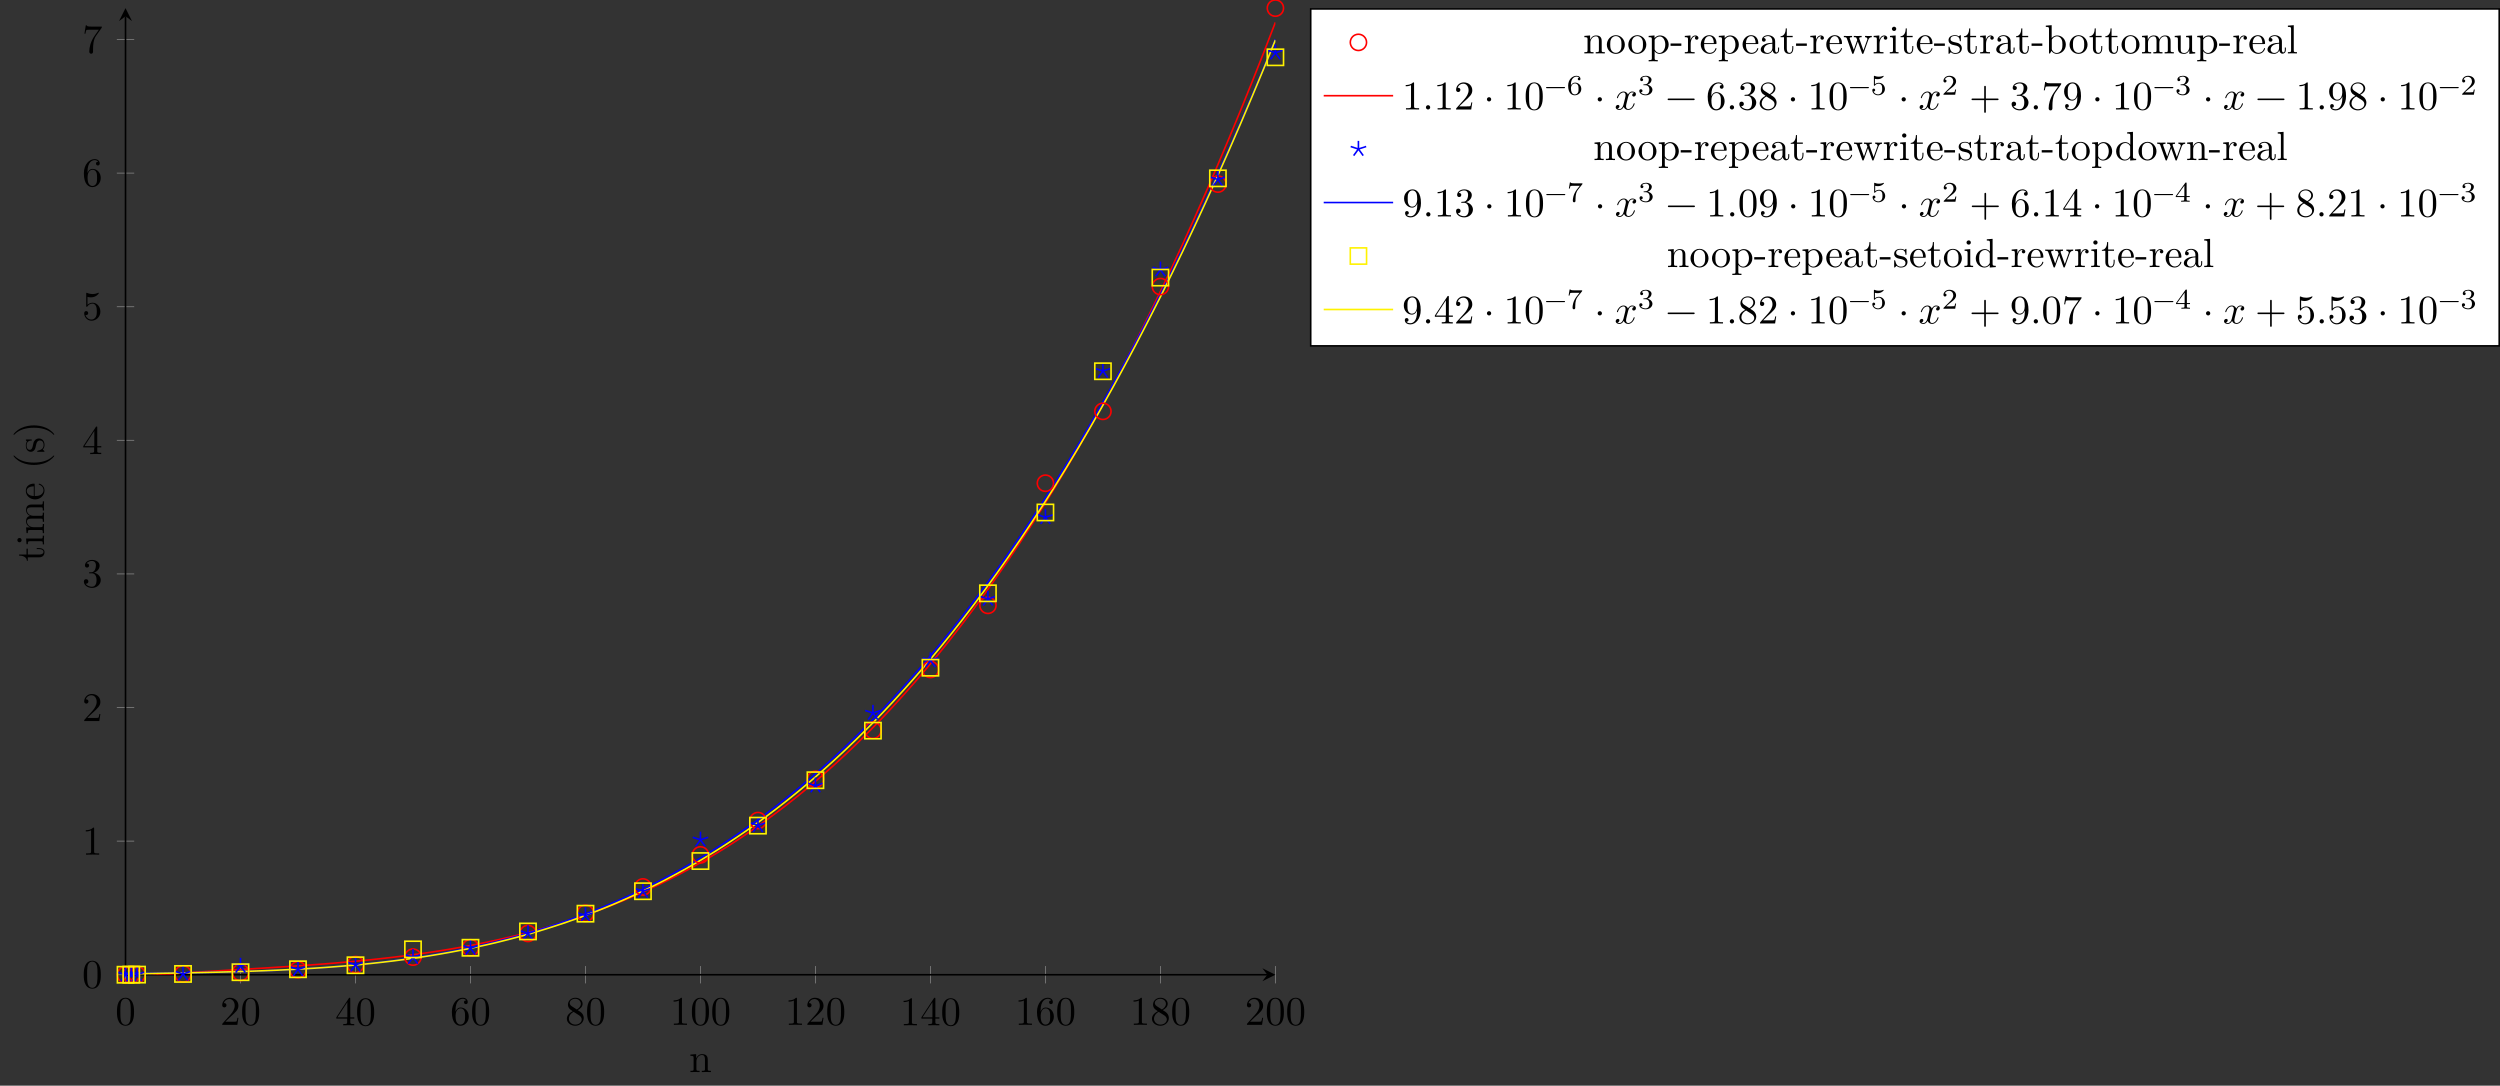 <?xml version="1.0" encoding="UTF-8"?>
<svg xmlns="http://www.w3.org/2000/svg" xmlns:xlink="http://www.w3.org/1999/xlink" width="612.447pt" height="265.963pt" viewBox="0 0 612.447 265.963" version="1.1">
<rect x="0" y="0" width="612.447" height="265.963" fill="#333333" stroke="none"/>
<defs>
<g>
<symbol overflow="visible" id="glyph0-0">
<path style="stroke:none;" d=""/>
</symbol>
<symbol overflow="visible" id="glyph0-1">
<path style="stroke:none;" d="M 4.578 -3.188 C 4.578 -3.984 4.531 -4.781 4.188 -5.516 C 3.734 -6.484 2.906 -6.641 2.5 -6.641 C 1.891 -6.641 1.172 -6.375 0.75 -5.453 C 0.438 -4.766 0.391 -3.984 0.391 -3.188 C 0.391 -2.438 0.422 -1.547 0.844 -0.781 C 1.266 0.016 2 0.219 2.484 0.219 C 3.016 0.219 3.781 0.016 4.219 -0.938 C 4.531 -1.625 4.578 -2.406 4.578 -3.188 Z M 3.766 -3.312 C 3.766 -2.562 3.766 -1.891 3.656 -1.25 C 3.5 -0.297 2.938 0 2.484 0 C 2.094 0 1.5 -0.25 1.328 -1.203 C 1.219 -1.797 1.219 -2.719 1.219 -3.312 C 1.219 -3.953 1.219 -4.609 1.297 -5.141 C 1.484 -6.328 2.234 -6.422 2.484 -6.422 C 2.812 -6.422 3.469 -6.234 3.656 -5.25 C 3.766 -4.688 3.766 -3.938 3.766 -3.312 Z M 3.766 -3.312 "/>
</symbol>
<symbol overflow="visible" id="glyph0-2">
<path style="stroke:none;" d="M 4.469 -1.734 L 4.234 -1.734 C 4.172 -1.438 4.109 -1 4 -0.844 C 3.938 -0.766 3.281 -0.766 3.062 -0.766 L 1.266 -0.766 L 2.328 -1.797 C 3.875 -3.172 4.469 -3.703 4.469 -4.703 C 4.469 -5.844 3.578 -6.641 2.359 -6.641 C 1.234 -6.641 0.5 -5.719 0.5 -4.828 C 0.5 -4.281 1 -4.281 1.031 -4.281 C 1.203 -4.281 1.547 -4.391 1.547 -4.812 C 1.547 -5.062 1.359 -5.328 1.016 -5.328 C 0.938 -5.328 0.922 -5.328 0.891 -5.312 C 1.109 -5.969 1.656 -6.328 2.234 -6.328 C 3.141 -6.328 3.562 -5.516 3.562 -4.703 C 3.562 -3.906 3.078 -3.125 2.516 -2.5 L 0.609 -0.375 C 0.5 -0.266 0.5 -0.234 0.5 0 L 4.203 0 Z M 4.469 -1.734 "/>
</symbol>
<symbol overflow="visible" id="glyph0-3">
<path style="stroke:none;" d="M 4.688 -1.641 L 4.688 -1.953 L 3.703 -1.953 L 3.703 -6.484 C 3.703 -6.688 3.703 -6.75 3.531 -6.75 C 3.453 -6.75 3.422 -6.75 3.344 -6.625 L 0.281 -1.953 L 0.281 -1.641 L 2.938 -1.641 L 2.938 -0.781 C 2.938 -0.422 2.906 -0.312 2.172 -0.312 L 1.969 -0.312 L 1.969 0 C 2.375 -0.031 2.891 -0.031 3.312 -0.031 C 3.734 -0.031 4.25 -0.031 4.672 0 L 4.672 -0.312 L 4.453 -0.312 C 3.719 -0.312 3.703 -0.422 3.703 -0.781 L 3.703 -1.641 Z M 2.984 -1.953 L 0.562 -1.953 L 2.984 -5.672 Z M 2.984 -1.953 "/>
</symbol>
<symbol overflow="visible" id="glyph0-4">
<path style="stroke:none;" d="M 4.562 -2.031 C 4.562 -3.297 3.672 -4.25 2.562 -4.25 C 1.891 -4.25 1.516 -3.75 1.312 -3.266 L 1.312 -3.516 C 1.312 -6.031 2.547 -6.391 3.062 -6.391 C 3.297 -6.391 3.719 -6.328 3.938 -5.984 C 3.781 -5.984 3.391 -5.984 3.391 -5.547 C 3.391 -5.234 3.625 -5.078 3.844 -5.078 C 4 -5.078 4.312 -5.172 4.312 -5.562 C 4.312 -6.156 3.875 -6.641 3.047 -6.641 C 1.766 -6.641 0.422 -5.359 0.422 -3.156 C 0.422 -0.484 1.578 0.219 2.5 0.219 C 3.609 0.219 4.562 -0.719 4.562 -2.031 Z M 3.656 -2.047 C 3.656 -1.562 3.656 -1.062 3.484 -0.703 C 3.188 -0.109 2.734 -0.062 2.5 -0.062 C 1.875 -0.062 1.578 -0.656 1.516 -0.812 C 1.328 -1.281 1.328 -2.078 1.328 -2.25 C 1.328 -3.031 1.656 -4.031 2.547 -4.031 C 2.719 -4.031 3.172 -4.031 3.484 -3.406 C 3.656 -3.047 3.656 -2.531 3.656 -2.047 Z M 3.656 -2.047 "/>
</symbol>
<symbol overflow="visible" id="glyph0-5">
<path style="stroke:none;" d="M 4.562 -1.672 C 4.562 -2.031 4.453 -2.484 4.062 -2.906 C 3.875 -3.109 3.719 -3.203 3.078 -3.609 C 3.797 -3.984 4.281 -4.5 4.281 -5.156 C 4.281 -6.078 3.406 -6.641 2.5 -6.641 C 1.5 -6.641 0.688 -5.906 0.688 -4.969 C 0.688 -4.797 0.703 -4.344 1.125 -3.875 C 1.234 -3.766 1.609 -3.516 1.859 -3.344 C 1.281 -3.047 0.422 -2.5 0.422 -1.5 C 0.422 -0.453 1.438 0.219 2.484 0.219 C 3.609 0.219 4.562 -0.609 4.562 -1.672 Z M 3.844 -5.156 C 3.844 -4.578 3.453 -4.109 2.859 -3.766 L 1.625 -4.562 C 1.172 -4.859 1.125 -5.188 1.125 -5.359 C 1.125 -5.969 1.781 -6.391 2.484 -6.391 C 3.203 -6.391 3.844 -5.875 3.844 -5.156 Z M 4.062 -1.312 C 4.062 -0.578 3.312 -0.062 2.5 -0.062 C 1.641 -0.062 0.922 -0.672 0.922 -1.5 C 0.922 -2.078 1.234 -2.719 2.078 -3.188 L 3.312 -2.406 C 3.594 -2.219 4.062 -1.922 4.062 -1.312 Z M 4.062 -1.312 "/>
</symbol>
<symbol overflow="visible" id="glyph0-6">
<path style="stroke:none;" d="M 4.172 0 L 4.172 -0.312 L 3.859 -0.312 C 2.953 -0.312 2.938 -0.422 2.938 -0.781 L 2.938 -6.375 C 2.938 -6.625 2.938 -6.641 2.703 -6.641 C 2.078 -6 1.203 -6 0.891 -6 L 0.891 -5.688 C 1.094 -5.688 1.672 -5.688 2.188 -5.953 L 2.188 -0.781 C 2.188 -0.422 2.156 -0.312 1.266 -0.312 L 0.953 -0.312 L 0.953 0 C 1.297 -0.031 2.156 -0.031 2.562 -0.031 C 2.953 -0.031 3.828 -0.031 4.172 0 Z M 4.172 0 "/>
</symbol>
<symbol overflow="visible" id="glyph0-7">
<path style="stroke:none;" d="M 4.562 -1.703 C 4.562 -2.516 3.922 -3.297 2.891 -3.516 C 3.703 -3.781 4.281 -4.469 4.281 -5.266 C 4.281 -6.078 3.406 -6.641 2.453 -6.641 C 1.453 -6.641 0.688 -6.047 0.688 -5.281 C 0.688 -4.953 0.906 -4.766 1.203 -4.766 C 1.5 -4.766 1.703 -4.984 1.703 -5.281 C 1.703 -5.766 1.234 -5.766 1.094 -5.766 C 1.391 -6.266 2.047 -6.391 2.406 -6.391 C 2.828 -6.391 3.375 -6.172 3.375 -5.281 C 3.375 -5.156 3.344 -4.578 3.094 -4.141 C 2.797 -3.656 2.453 -3.625 2.203 -3.625 C 2.125 -3.609 1.891 -3.594 1.812 -3.594 C 1.734 -3.578 1.672 -3.562 1.672 -3.469 C 1.672 -3.359 1.734 -3.359 1.906 -3.359 L 2.344 -3.359 C 3.156 -3.359 3.531 -2.688 3.531 -1.703 C 3.531 -0.344 2.844 -0.062 2.406 -0.062 C 1.969 -0.062 1.219 -0.234 0.875 -0.812 C 1.219 -0.766 1.531 -0.984 1.531 -1.359 C 1.531 -1.719 1.266 -1.922 0.984 -1.922 C 0.734 -1.922 0.422 -1.781 0.422 -1.344 C 0.422 -0.438 1.344 0.219 2.438 0.219 C 3.656 0.219 4.562 -0.688 4.562 -1.703 Z M 4.562 -1.703 "/>
</symbol>
<symbol overflow="visible" id="glyph0-8">
<path style="stroke:none;" d="M 4.469 -2 C 4.469 -3.188 3.656 -4.188 2.578 -4.188 C 2.109 -4.188 1.672 -4.031 1.312 -3.672 L 1.312 -5.625 C 1.516 -5.562 1.844 -5.5 2.156 -5.5 C 3.391 -5.5 4.094 -6.406 4.094 -6.531 C 4.094 -6.594 4.062 -6.641 3.984 -6.641 C 3.984 -6.641 3.953 -6.641 3.906 -6.609 C 3.703 -6.516 3.219 -6.312 2.547 -6.312 C 2.156 -6.312 1.688 -6.391 1.219 -6.594 C 1.141 -6.625 1.109 -6.625 1.109 -6.625 C 1 -6.625 1 -6.547 1 -6.391 L 1 -3.438 C 1 -3.266 1 -3.188 1.141 -3.188 C 1.219 -3.188 1.234 -3.203 1.281 -3.266 C 1.391 -3.422 1.75 -3.969 2.562 -3.969 C 3.078 -3.969 3.328 -3.516 3.406 -3.328 C 3.562 -2.953 3.594 -2.578 3.594 -2.078 C 3.594 -1.719 3.594 -1.125 3.344 -0.703 C 3.109 -0.312 2.734 -0.062 2.281 -0.062 C 1.562 -0.062 0.984 -0.594 0.812 -1.172 C 0.844 -1.172 0.875 -1.156 0.984 -1.156 C 1.312 -1.156 1.484 -1.406 1.484 -1.641 C 1.484 -1.891 1.312 -2.141 0.984 -2.141 C 0.844 -2.141 0.5 -2.062 0.5 -1.609 C 0.5 -0.75 1.188 0.219 2.297 0.219 C 3.453 0.219 4.469 -0.734 4.469 -2 Z M 4.469 -2 "/>
</symbol>
<symbol overflow="visible" id="glyph0-9">
<path style="stroke:none;" d="M 4.828 -6.422 L 2.406 -6.422 C 1.203 -6.422 1.172 -6.547 1.141 -6.734 L 0.891 -6.734 L 0.562 -4.688 L 0.812 -4.688 C 0.844 -4.844 0.922 -5.469 1.062 -5.594 C 1.125 -5.656 1.906 -5.656 2.031 -5.656 L 4.094 -5.656 L 2.984 -4.078 C 2.078 -2.734 1.75 -1.344 1.75 -0.328 C 1.75 -0.234 1.75 0.219 2.219 0.219 C 2.672 0.219 2.672 -0.234 2.672 -0.328 L 2.672 -0.844 C 2.672 -1.391 2.703 -1.938 2.781 -2.469 C 2.828 -2.703 2.953 -3.562 3.406 -4.172 L 4.75 -6.078 C 4.828 -6.188 4.828 -6.203 4.828 -6.422 Z M 4.828 -6.422 "/>
</symbol>
<symbol overflow="visible" id="glyph0-10">
<path style="stroke:none;" d="M 1.906 -0.531 C 1.906 -0.812 1.672 -1.062 1.391 -1.062 C 1.094 -1.062 0.859 -0.812 0.859 -0.531 C 0.859 -0.234 1.094 0 1.391 0 C 1.672 0 1.906 -0.234 1.906 -0.531 Z M 1.906 -0.531 "/>
</symbol>
<symbol overflow="visible" id="glyph0-11">
<path style="stroke:none;" d="M 1.906 -2.5 C 1.906 -2.781 1.672 -3.016 1.391 -3.016 C 1.094 -3.016 0.859 -2.781 0.859 -2.5 C 0.859 -2.203 1.094 -1.969 1.391 -1.969 C 1.672 -1.969 1.906 -2.203 1.906 -2.5 Z M 1.906 -2.5 "/>
</symbol>
<symbol overflow="visible" id="glyph0-12">
<path style="stroke:none;" d="M 5.25 -3.75 C 5.25 -4.266 4.672 -4.406 4.328 -4.406 C 3.75 -4.406 3.406 -3.875 3.281 -3.656 C 3.031 -4.312 2.5 -4.406 2.203 -4.406 C 1.172 -4.406 0.594 -3.125 0.594 -2.875 C 0.594 -2.766 0.719 -2.766 0.719 -2.766 C 0.797 -2.766 0.828 -2.797 0.844 -2.875 C 1.188 -3.938 1.844 -4.188 2.188 -4.188 C 2.375 -4.188 2.719 -4.094 2.719 -3.516 C 2.719 -3.203 2.547 -2.547 2.188 -1.141 C 2.031 -0.531 1.672 -0.109 1.234 -0.109 C 1.172 -0.109 0.953 -0.109 0.734 -0.234 C 0.984 -0.297 1.203 -0.5 1.203 -0.781 C 1.203 -1.047 0.984 -1.125 0.844 -1.125 C 0.531 -1.125 0.297 -0.875 0.297 -0.547 C 0.297 -0.094 0.781 0.109 1.219 0.109 C 1.891 0.109 2.25 -0.594 2.266 -0.641 C 2.391 -0.281 2.75 0.109 3.344 0.109 C 4.375 0.109 4.938 -1.172 4.938 -1.422 C 4.938 -1.531 4.859 -1.531 4.828 -1.531 C 4.734 -1.531 4.719 -1.484 4.688 -1.422 C 4.359 -0.344 3.688 -0.109 3.375 -0.109 C 2.984 -0.109 2.828 -0.422 2.828 -0.766 C 2.828 -0.984 2.875 -1.203 2.984 -1.641 L 3.328 -3.016 C 3.391 -3.266 3.625 -4.188 4.312 -4.188 C 4.359 -4.188 4.609 -4.188 4.812 -4.062 C 4.531 -4 4.344 -3.766 4.344 -3.516 C 4.344 -3.359 4.453 -3.172 4.719 -3.172 C 4.938 -3.172 5.25 -3.344 5.25 -3.75 Z M 5.25 -3.75 "/>
</symbol>
<symbol overflow="visible" id="glyph0-13">
<path style="stroke:none;" d="M 7.203 -2.5 C 7.203 -2.609 7.109 -2.688 7 -2.688 L 0.75 -2.688 C 0.641 -2.688 0.562 -2.609 0.562 -2.5 C 0.562 -2.375 0.641 -2.297 0.75 -2.297 L 7 -2.297 C 7.109 -2.297 7.203 -2.375 7.203 -2.5 Z M 7.203 -2.5 "/>
</symbol>
<symbol overflow="visible" id="glyph0-14">
<path style="stroke:none;" d="M 7.203 -2.5 C 7.203 -2.609 7.109 -2.688 7 -2.688 L 4.078 -2.688 L 4.078 -5.609 C 4.078 -5.719 3.984 -5.812 3.875 -5.812 C 3.766 -5.812 3.672 -5.719 3.672 -5.609 L 3.672 -2.688 L 0.75 -2.688 C 0.641 -2.688 0.562 -2.609 0.562 -2.5 C 0.562 -2.375 0.641 -2.297 0.75 -2.297 L 3.672 -2.297 L 3.672 0.625 C 3.672 0.734 3.766 0.828 3.875 0.828 C 3.984 0.828 4.078 0.734 4.078 0.625 L 4.078 -2.297 L 7 -2.297 C 7.109 -2.297 7.203 -2.375 7.203 -2.5 Z M 7.203 -2.5 "/>
</symbol>
<symbol overflow="visible" id="glyph0-15">
<path style="stroke:none;" d="M 4.562 -3.281 C 4.562 -5.969 3.406 -6.641 2.516 -6.641 C 1.969 -6.641 1.484 -6.453 1.062 -6.016 C 0.641 -5.562 0.422 -5.141 0.422 -4.391 C 0.422 -3.156 1.297 -2.172 2.406 -2.172 C 3.016 -2.172 3.422 -2.594 3.656 -3.172 L 3.656 -2.844 C 3.656 -0.516 2.625 -0.062 2.047 -0.062 C 1.875 -0.062 1.328 -0.078 1.062 -0.422 C 1.5 -0.422 1.578 -0.703 1.578 -0.875 C 1.578 -1.188 1.344 -1.328 1.125 -1.328 C 0.969 -1.328 0.672 -1.25 0.672 -0.859 C 0.672 -0.188 1.203 0.219 2.047 0.219 C 3.344 0.219 4.562 -1.141 4.562 -3.281 Z M 3.641 -4.203 C 3.641 -3.375 3.297 -2.406 2.422 -2.406 C 2.266 -2.406 1.797 -2.406 1.5 -3.031 C 1.312 -3.406 1.312 -3.891 1.312 -4.391 C 1.312 -4.922 1.312 -5.391 1.531 -5.766 C 1.797 -6.266 2.172 -6.391 2.516 -6.391 C 2.984 -6.391 3.312 -6.047 3.484 -5.609 C 3.594 -5.281 3.641 -4.656 3.641 -4.203 Z M 3.641 -4.203 "/>
</symbol>
<symbol overflow="visible" id="glyph1-0">
<path style="stroke:none;" d=""/>
</symbol>
<symbol overflow="visible" id="glyph1-1">
<path style="stroke:none;" d="M 5.328 0 L 5.328 -0.312 C 4.812 -0.312 4.562 -0.312 4.562 -0.609 L 4.562 -2.516 C 4.562 -3.375 4.562 -3.672 4.25 -4.031 C 4.109 -4.203 3.781 -4.406 3.203 -4.406 C 2.469 -4.406 2 -3.984 1.719 -3.359 L 1.719 -4.406 L 0.312 -4.297 L 0.312 -3.984 C 1.016 -3.984 1.094 -3.922 1.094 -3.422 L 1.094 -0.75 C 1.094 -0.312 0.984 -0.312 0.312 -0.312 L 0.312 0 L 1.453 -0.031 L 2.562 0 L 2.562 -0.312 C 1.891 -0.312 1.781 -0.312 1.781 -0.75 L 1.781 -2.594 C 1.781 -3.625 2.5 -4.188 3.125 -4.188 C 3.766 -4.188 3.875 -3.656 3.875 -3.078 L 3.875 -0.75 C 3.875 -0.312 3.766 -0.312 3.094 -0.312 L 3.094 0 L 4.219 -0.031 Z M 5.328 0 "/>
</symbol>
<symbol overflow="visible" id="glyph1-2">
<path style="stroke:none;" d="M 4.688 -2.141 C 4.688 -3.406 3.703 -4.469 2.5 -4.469 C 1.25 -4.469 0.281 -3.375 0.281 -2.141 C 0.281 -0.844 1.312 0.109 2.484 0.109 C 3.688 0.109 4.688 -0.875 4.688 -2.141 Z M 3.875 -2.219 C 3.875 -1.859 3.875 -1.312 3.656 -0.875 C 3.422 -0.422 2.984 -0.141 2.5 -0.141 C 2.062 -0.141 1.625 -0.344 1.359 -0.812 C 1.109 -1.25 1.109 -1.859 1.109 -2.219 C 1.109 -2.609 1.109 -3.141 1.344 -3.578 C 1.609 -4.031 2.078 -4.25 2.484 -4.25 C 2.922 -4.25 3.344 -4.031 3.609 -3.594 C 3.875 -3.172 3.875 -2.594 3.875 -2.219 Z M 3.875 -2.219 "/>
</symbol>
<symbol overflow="visible" id="glyph1-3">
<path style="stroke:none;" d="M 5.188 -2.156 C 5.188 -3.422 4.234 -4.406 3.109 -4.406 C 2.328 -4.406 1.906 -3.969 1.719 -3.75 L 1.719 -4.406 L 0.281 -4.297 L 0.281 -3.984 C 0.984 -3.984 1.062 -3.922 1.062 -3.484 L 1.062 1.172 C 1.062 1.625 0.953 1.625 0.281 1.625 L 0.281 1.938 L 1.391 1.906 L 2.516 1.938 L 2.516 1.625 C 1.859 1.625 1.75 1.625 1.75 1.172 L 1.75 -0.594 C 1.797 -0.422 2.219 0.109 2.969 0.109 C 4.156 0.109 5.188 -0.875 5.188 -2.156 Z M 4.359 -2.156 C 4.359 -0.953 3.672 -0.109 2.938 -0.109 C 2.531 -0.109 2.156 -0.312 1.891 -0.719 C 1.75 -0.922 1.75 -0.938 1.75 -1.141 L 1.75 -3.359 C 2.031 -3.875 2.516 -4.156 3.031 -4.156 C 3.766 -4.156 4.359 -3.281 4.359 -2.156 Z M 4.359 -2.156 "/>
</symbol>
<symbol overflow="visible" id="glyph1-4">
<path style="stroke:none;" d="M 2.75 -1.859 L 2.75 -2.438 L 0.109 -2.438 L 0.109 -1.859 Z M 2.75 -1.859 "/>
</symbol>
<symbol overflow="visible" id="glyph1-5">
<path style="stroke:none;" d="M 3.625 -3.797 C 3.625 -4.109 3.312 -4.406 2.891 -4.406 C 2.156 -4.406 1.797 -3.734 1.672 -3.312 L 1.672 -4.406 L 0.281 -4.297 L 0.281 -3.984 C 0.984 -3.984 1.062 -3.922 1.062 -3.422 L 1.062 -0.75 C 1.062 -0.312 0.953 -0.312 0.281 -0.312 L 0.281 0 L 1.422 -0.031 C 1.812 -0.031 2.281 -0.031 2.688 0 L 2.688 -0.312 L 2.469 -0.312 C 1.734 -0.312 1.719 -0.422 1.719 -0.781 L 1.719 -2.312 C 1.719 -3.297 2.141 -4.188 2.891 -4.188 C 2.953 -4.188 2.984 -4.188 3 -4.172 C 2.969 -4.172 2.766 -4.047 2.766 -3.781 C 2.766 -3.516 2.984 -3.359 3.203 -3.359 C 3.375 -3.359 3.625 -3.484 3.625 -3.797 Z M 3.625 -3.797 "/>
</symbol>
<symbol overflow="visible" id="glyph1-6">
<path style="stroke:none;" d="M 4.141 -1.188 C 4.141 -1.281 4.062 -1.312 4 -1.312 C 3.922 -1.312 3.891 -1.25 3.875 -1.172 C 3.531 -0.141 2.625 -0.141 2.531 -0.141 C 2.031 -0.141 1.641 -0.438 1.406 -0.812 C 1.109 -1.281 1.109 -1.938 1.109 -2.297 L 3.891 -2.297 C 4.109 -2.297 4.141 -2.297 4.141 -2.516 C 4.141 -3.5 3.594 -4.469 2.359 -4.469 C 1.203 -4.469 0.281 -3.438 0.281 -2.188 C 0.281 -0.859 1.328 0.109 2.469 0.109 C 3.688 0.109 4.141 -1 4.141 -1.188 Z M 3.484 -2.516 L 1.109 -2.516 C 1.172 -4 2.016 -4.25 2.359 -4.25 C 3.375 -4.25 3.484 -2.906 3.484 -2.516 Z M 3.484 -2.516 "/>
</symbol>
<symbol overflow="visible" id="glyph1-7">
<path style="stroke:none;" d="M 4.812 -0.891 L 4.812 -1.453 L 4.562 -1.453 L 4.562 -0.891 C 4.562 -0.312 4.312 -0.25 4.203 -0.25 C 3.875 -0.25 3.844 -0.703 3.844 -0.75 L 3.844 -2.734 C 3.844 -3.156 3.844 -3.547 3.484 -3.922 C 3.094 -4.312 2.594 -4.469 2.109 -4.469 C 1.297 -4.469 0.609 -4 0.609 -3.344 C 0.609 -3.047 0.812 -2.875 1.062 -2.875 C 1.344 -2.875 1.531 -3.078 1.531 -3.328 C 1.531 -3.453 1.469 -3.781 1.016 -3.781 C 1.281 -4.141 1.781 -4.25 2.094 -4.25 C 2.578 -4.25 3.156 -3.859 3.156 -2.969 L 3.156 -2.609 C 2.641 -2.578 1.938 -2.547 1.312 -2.25 C 0.562 -1.906 0.312 -1.391 0.312 -0.953 C 0.312 -0.141 1.281 0.109 1.906 0.109 C 2.578 0.109 3.031 -0.297 3.219 -0.75 C 3.266 -0.359 3.531 0.062 4 0.062 C 4.203 0.062 4.812 -0.078 4.812 -0.891 Z M 3.156 -1.391 C 3.156 -0.453 2.438 -0.109 1.984 -0.109 C 1.5 -0.109 1.094 -0.453 1.094 -0.953 C 1.094 -1.5 1.5 -2.328 3.156 -2.391 Z M 3.156 -1.391 "/>
</symbol>
<symbol overflow="visible" id="glyph1-8">
<path style="stroke:none;" d="M 3.312 -1.234 L 3.312 -1.797 L 3.062 -1.797 L 3.062 -1.25 C 3.062 -0.516 2.766 -0.141 2.391 -0.141 C 1.719 -0.141 1.719 -1.047 1.719 -1.219 L 1.719 -3.984 L 3.156 -3.984 L 3.156 -4.297 L 1.719 -4.297 L 1.719 -6.125 L 1.469 -6.125 C 1.469 -5.312 1.172 -4.25 0.188 -4.203 L 0.188 -3.984 L 1.031 -3.984 L 1.031 -1.234 C 1.031 -0.016 1.969 0.109 2.328 0.109 C 3.031 0.109 3.312 -0.594 3.312 -1.234 Z M 3.312 -1.234 "/>
</symbol>
<symbol overflow="visible" id="glyph1-9">
<path style="stroke:none;" d="M 7.016 -3.984 L 7.016 -4.297 C 6.781 -4.281 6.5 -4.266 6.281 -4.266 L 5.359 -4.297 L 5.359 -3.984 C 5.719 -3.984 5.938 -3.797 5.938 -3.516 C 5.938 -3.453 5.938 -3.422 5.875 -3.297 L 4.969 -0.75 L 3.984 -3.531 C 3.953 -3.656 3.938 -3.672 3.938 -3.719 C 3.938 -3.984 4.328 -3.984 4.531 -3.984 L 4.531 -4.297 L 3.484 -4.266 C 3.188 -4.266 2.906 -4.281 2.609 -4.297 L 2.609 -3.984 C 2.969 -3.984 3.125 -3.969 3.234 -3.844 C 3.281 -3.781 3.391 -3.484 3.453 -3.297 L 2.609 -0.875 L 1.656 -3.531 C 1.609 -3.656 1.609 -3.672 1.609 -3.719 C 1.609 -3.984 2 -3.984 2.188 -3.984 L 2.188 -4.297 L 1.109 -4.266 L 0.172 -4.297 L 0.172 -3.984 C 0.672 -3.984 0.797 -3.953 0.922 -3.641 L 2.172 -0.109 C 2.219 0.031 2.25 0.109 2.375 0.109 C 2.516 0.109 2.531 0.047 2.578 -0.094 L 3.594 -2.906 L 4.609 -0.078 C 4.641 0.031 4.672 0.109 4.812 0.109 C 4.938 0.109 4.969 0.016 5 -0.078 L 6.172 -3.344 C 6.344 -3.844 6.656 -3.984 7.016 -3.984 Z M 7.016 -3.984 "/>
</symbol>
<symbol overflow="visible" id="glyph1-10">
<path style="stroke:none;" d="M 2.469 0 L 2.469 -0.312 C 1.797 -0.312 1.766 -0.359 1.766 -0.75 L 1.766 -4.406 L 0.375 -4.297 L 0.375 -3.984 C 1.016 -3.984 1.109 -3.922 1.109 -3.438 L 1.109 -0.75 C 1.109 -0.312 1 -0.312 0.328 -0.312 L 0.328 0 L 1.422 -0.031 C 1.781 -0.031 2.125 -0.016 2.469 0 Z M 1.906 -6.016 C 1.906 -6.297 1.688 -6.547 1.391 -6.547 C 1.047 -6.547 0.844 -6.266 0.844 -6.016 C 0.844 -5.75 1.078 -5.5 1.375 -5.5 C 1.719 -5.5 1.906 -5.766 1.906 -6.016 Z M 1.906 -6.016 "/>
</symbol>
<symbol overflow="visible" id="glyph1-11">
<path style="stroke:none;" d="M 3.594 -1.281 C 3.594 -1.797 3.297 -2.109 3.172 -2.219 C 2.844 -2.547 2.453 -2.625 2.031 -2.703 C 1.469 -2.812 0.812 -2.938 0.812 -3.516 C 0.812 -3.875 1.062 -4.281 1.922 -4.281 C 3.016 -4.281 3.078 -3.375 3.094 -3.078 C 3.094 -2.984 3.203 -2.984 3.203 -2.984 C 3.344 -2.984 3.344 -3.031 3.344 -3.219 L 3.344 -4.234 C 3.344 -4.391 3.344 -4.469 3.234 -4.469 C 3.188 -4.469 3.156 -4.469 3.031 -4.344 C 3 -4.312 2.906 -4.219 2.859 -4.188 C 2.484 -4.469 2.078 -4.469 1.922 -4.469 C 0.703 -4.469 0.328 -3.797 0.328 -3.234 C 0.328 -2.891 0.484 -2.609 0.75 -2.391 C 1.078 -2.141 1.359 -2.078 2.078 -1.938 C 2.297 -1.891 3.109 -1.734 3.109 -1.016 C 3.109 -0.516 2.766 -0.109 1.984 -0.109 C 1.141 -0.109 0.781 -0.672 0.594 -1.531 C 0.562 -1.656 0.562 -1.688 0.453 -1.688 C 0.328 -1.688 0.328 -1.625 0.328 -1.453 L 0.328 -0.125 C 0.328 0.047 0.328 0.109 0.438 0.109 C 0.484 0.109 0.5 0.094 0.688 -0.094 C 0.703 -0.109 0.703 -0.125 0.891 -0.312 C 1.328 0.094 1.781 0.109 1.984 0.109 C 3.125 0.109 3.594 -0.562 3.594 -1.281 Z M 3.594 -1.281 "/>
</symbol>
<symbol overflow="visible" id="glyph1-12">
<path style="stroke:none;" d="M 5.188 -2.156 C 5.188 -3.422 4.219 -4.406 3.078 -4.406 C 2.297 -4.406 1.875 -3.938 1.719 -3.766 L 1.719 -6.922 L 0.281 -6.812 L 0.281 -6.5 C 0.984 -6.5 1.062 -6.438 1.062 -5.938 L 1.062 0 L 1.312 0 L 1.672 -0.625 C 1.812 -0.391 2.234 0.109 2.969 0.109 C 4.156 0.109 5.188 -0.875 5.188 -2.156 Z M 4.359 -2.156 C 4.359 -1.797 4.344 -1.203 4.062 -0.75 C 3.844 -0.438 3.469 -0.109 2.938 -0.109 C 2.484 -0.109 2.125 -0.344 1.891 -0.719 C 1.75 -0.922 1.75 -0.953 1.75 -1.141 L 1.75 -3.188 C 1.75 -3.375 1.75 -3.391 1.859 -3.547 C 2.25 -4.109 2.797 -4.188 3.031 -4.188 C 3.484 -4.188 3.844 -3.922 4.078 -3.547 C 4.344 -3.141 4.359 -2.578 4.359 -2.156 Z M 4.359 -2.156 "/>
</symbol>
<symbol overflow="visible" id="glyph1-13">
<path style="stroke:none;" d="M 8.109 0 L 8.109 -0.312 C 7.594 -0.312 7.344 -0.312 7.328 -0.609 L 7.328 -2.516 C 7.328 -3.375 7.328 -3.672 7.016 -4.031 C 6.875 -4.203 6.547 -4.406 5.969 -4.406 C 5.141 -4.406 4.688 -3.812 4.531 -3.422 C 4.391 -4.297 3.656 -4.406 3.203 -4.406 C 2.469 -4.406 2 -3.984 1.719 -3.359 L 1.719 -4.406 L 0.312 -4.297 L 0.312 -3.984 C 1.016 -3.984 1.094 -3.922 1.094 -3.422 L 1.094 -0.75 C 1.094 -0.312 0.984 -0.312 0.312 -0.312 L 0.312 0 L 1.453 -0.031 L 2.562 0 L 2.562 -0.312 C 1.891 -0.312 1.781 -0.312 1.781 -0.75 L 1.781 -2.594 C 1.781 -3.625 2.5 -4.188 3.125 -4.188 C 3.766 -4.188 3.875 -3.656 3.875 -3.078 L 3.875 -0.75 C 3.875 -0.312 3.766 -0.312 3.094 -0.312 L 3.094 0 L 4.219 -0.031 L 5.328 0 L 5.328 -0.312 C 4.672 -0.312 4.562 -0.312 4.562 -0.75 L 4.562 -2.594 C 4.562 -3.625 5.266 -4.188 5.906 -4.188 C 6.531 -4.188 6.641 -3.656 6.641 -3.078 L 6.641 -0.75 C 6.641 -0.312 6.531 -0.312 5.859 -0.312 L 5.859 0 L 6.984 -0.031 Z M 8.109 0 "/>
</symbol>
<symbol overflow="visible" id="glyph1-14">
<path style="stroke:none;" d="M 5.328 0 L 5.328 -0.312 C 4.641 -0.312 4.562 -0.375 4.562 -0.875 L 4.562 -4.406 L 3.094 -4.297 L 3.094 -3.984 C 3.781 -3.984 3.875 -3.922 3.875 -3.422 L 3.875 -1.656 C 3.875 -0.781 3.391 -0.109 2.656 -0.109 C 1.828 -0.109 1.781 -0.578 1.781 -1.094 L 1.781 -4.406 L 0.312 -4.297 L 0.312 -3.984 C 1.094 -3.984 1.094 -3.953 1.094 -3.078 L 1.094 -1.578 C 1.094 -0.797 1.094 0.109 2.609 0.109 C 3.172 0.109 3.609 -0.172 3.891 -0.781 L 3.891 0.109 Z M 5.328 0 "/>
</symbol>
<symbol overflow="visible" id="glyph1-15">
<path style="stroke:none;" d="M 2.547 0 L 2.547 -0.312 C 1.875 -0.312 1.766 -0.312 1.766 -0.75 L 1.766 -6.922 L 0.328 -6.812 L 0.328 -6.5 C 1.031 -6.5 1.109 -6.438 1.109 -5.938 L 1.109 -0.75 C 1.109 -0.312 1 -0.312 0.328 -0.312 L 0.328 0 L 1.438 -0.031 Z M 2.547 0 "/>
</symbol>
<symbol overflow="visible" id="glyph1-16">
<path style="stroke:none;" d="M 5.25 0 L 5.25 -0.312 C 4.562 -0.312 4.469 -0.375 4.469 -0.875 L 4.469 -6.922 L 3.047 -6.812 L 3.047 -6.5 C 3.734 -6.5 3.812 -6.438 3.812 -5.938 L 3.812 -3.781 C 3.531 -4.141 3.094 -4.406 2.562 -4.406 C 1.391 -4.406 0.344 -3.422 0.344 -2.141 C 0.344 -0.875 1.312 0.109 2.453 0.109 C 3.094 0.109 3.531 -0.234 3.781 -0.547 L 3.781 0.109 Z M 3.781 -1.172 C 3.781 -1 3.781 -0.984 3.672 -0.812 C 3.375 -0.328 2.938 -0.109 2.5 -0.109 C 2.047 -0.109 1.688 -0.375 1.453 -0.75 C 1.203 -1.156 1.172 -1.719 1.172 -2.141 C 1.172 -2.5 1.188 -3.094 1.469 -3.547 C 1.688 -3.859 2.062 -4.188 2.609 -4.188 C 2.953 -4.188 3.375 -4.031 3.672 -3.594 C 3.781 -3.422 3.781 -3.406 3.781 -3.219 Z M 3.781 -1.172 "/>
</symbol>
<symbol overflow="visible" id="glyph2-0">
<path style="stroke:none;" d=""/>
</symbol>
<symbol overflow="visible" id="glyph2-1">
<path style="stroke:none;" d="M -1.234 -3.312 L -1.797 -3.312 L -1.797 -3.062 L -1.25 -3.062 C -0.516 -3.062 -0.141 -2.766 -0.141 -2.391 C -0.141 -1.719 -1.047 -1.719 -1.219 -1.719 L -3.984 -1.719 L -3.984 -3.156 L -4.297 -3.156 L -4.297 -1.719 L -6.125 -1.719 L -6.125 -1.469 C -5.312 -1.469 -4.25 -1.172 -4.203 -0.188 L -3.984 -0.188 L -3.984 -1.031 L -1.234 -1.031 C -0.016 -1.031 0.109 -1.969 0.109 -2.328 C 0.109 -3.031 -0.594 -3.312 -1.234 -3.312 Z M -1.234 -3.312 "/>
</symbol>
<symbol overflow="visible" id="glyph2-2">
<path style="stroke:none;" d="M 0 -2.469 L -0.312 -2.469 C -0.312 -1.797 -0.359 -1.766 -0.75 -1.766 L -4.406 -1.766 L -4.297 -0.375 L -3.984 -0.375 C -3.984 -1.016 -3.922 -1.109 -3.438 -1.109 L -0.75 -1.109 C -0.312 -1.109 -0.312 -1 -0.312 -0.328 L 0 -0.328 L -0.031 -1.422 C -0.031 -1.781 -0.016 -2.125 0 -2.469 Z M -6.016 -1.906 C -6.297 -1.906 -6.547 -1.688 -6.547 -1.391 C -6.547 -1.047 -6.266 -0.844 -6.016 -0.844 C -5.75 -0.844 -5.5 -1.078 -5.5 -1.375 C -5.5 -1.719 -5.766 -1.906 -6.016 -1.906 Z M -6.016 -1.906 "/>
</symbol>
<symbol overflow="visible" id="glyph2-3">
<path style="stroke:none;" d="M 0 -8.109 L -0.312 -8.109 C -0.312 -7.594 -0.312 -7.344 -0.609 -7.328 L -2.516 -7.328 C -3.375 -7.328 -3.672 -7.328 -4.031 -7.016 C -4.203 -6.875 -4.406 -6.547 -4.406 -5.969 C -4.406 -5.141 -3.812 -4.688 -3.422 -4.531 C -4.297 -4.391 -4.406 -3.656 -4.406 -3.203 C -4.406 -2.469 -3.984 -2 -3.359 -1.719 L -4.406 -1.719 L -4.297 -0.312 L -3.984 -0.312 C -3.984 -1.016 -3.922 -1.094 -3.422 -1.094 L -0.75 -1.094 C -0.312 -1.094 -0.312 -0.984 -0.312 -0.312 L 0 -0.312 L -0.031 -1.453 L 0 -2.562 L -0.312 -2.562 C -0.312 -1.891 -0.312 -1.781 -0.75 -1.781 L -2.594 -1.781 C -3.625 -1.781 -4.188 -2.5 -4.188 -3.125 C -4.188 -3.766 -3.656 -3.875 -3.078 -3.875 L -0.75 -3.875 C -0.312 -3.875 -0.312 -3.766 -0.312 -3.094 L 0 -3.094 L -0.031 -4.219 L 0 -5.328 L -0.312 -5.328 C -0.312 -4.672 -0.312 -4.562 -0.75 -4.562 L -2.594 -4.562 C -3.625 -4.562 -4.188 -5.266 -4.188 -5.906 C -4.188 -6.531 -3.656 -6.641 -3.078 -6.641 L -0.75 -6.641 C -0.312 -6.641 -0.312 -6.531 -0.312 -5.859 L 0 -5.859 L -0.031 -6.984 Z M 0 -8.109 "/>
</symbol>
<symbol overflow="visible" id="glyph2-4">
<path style="stroke:none;" d="M -1.188 -4.141 C -1.281 -4.141 -1.312 -4.062 -1.312 -4 C -1.312 -3.922 -1.25 -3.891 -1.172 -3.875 C -0.141 -3.531 -0.141 -2.625 -0.141 -2.531 C -0.141 -2.031 -0.438 -1.641 -0.812 -1.406 C -1.281 -1.109 -1.938 -1.109 -2.297 -1.109 L -2.297 -3.891 C -2.297 -4.109 -2.297 -4.141 -2.516 -4.141 C -3.5 -4.141 -4.469 -3.594 -4.469 -2.359 C -4.469 -1.203 -3.438 -0.281 -2.188 -0.281 C -0.859 -0.281 0.109 -1.328 0.109 -2.469 C 0.109 -3.688 -1 -4.141 -1.188 -4.141 Z M -2.516 -3.484 L -2.516 -1.109 C -4 -1.172 -4.25 -2.016 -4.25 -2.359 C -4.25 -3.375 -2.906 -3.484 -2.516 -3.484 Z M -2.516 -3.484 "/>
</symbol>
<symbol overflow="visible" id="glyph2-5">
<path style="stroke:none;" d="M 2.391 -3.297 C 2.359 -3.297 2.344 -3.297 2.172 -3.125 C 0.922 -1.891 -0.969 -1.562 -2.5 -1.562 C -4.234 -1.562 -5.969 -1.938 -7.203 -3.172 C -7.328 -3.297 -7.344 -3.297 -7.375 -3.297 C -7.453 -3.297 -7.484 -3.266 -7.484 -3.203 C -7.484 -3.094 -6.797 -2.203 -5.531 -1.609 C -4.438 -1.109 -3.328 -0.984 -2.5 -0.984 C -1.719 -0.984 -0.516 -1.094 0.625 -1.641 C 1.844 -2.25 2.5 -3.094 2.5 -3.203 C 2.5 -3.266 2.469 -3.297 2.391 -3.297 Z M 2.391 -3.297 "/>
</symbol>
<symbol overflow="visible" id="glyph2-6">
<path style="stroke:none;" d="M -1.281 -3.594 C -1.797 -3.594 -2.109 -3.297 -2.219 -3.172 C -2.547 -2.844 -2.625 -2.453 -2.703 -2.031 C -2.812 -1.469 -2.938 -0.812 -3.516 -0.812 C -3.875 -0.812 -4.281 -1.062 -4.281 -1.922 C -4.281 -3.016 -3.375 -3.078 -3.078 -3.094 C -2.984 -3.094 -2.984 -3.203 -2.984 -3.203 C -2.984 -3.344 -3.031 -3.344 -3.219 -3.344 L -4.234 -3.344 C -4.391 -3.344 -4.469 -3.344 -4.469 -3.234 C -4.469 -3.188 -4.469 -3.156 -4.344 -3.031 C -4.312 -3 -4.219 -2.906 -4.188 -2.859 C -4.469 -2.484 -4.469 -2.078 -4.469 -1.922 C -4.469 -0.703 -3.797 -0.328 -3.234 -0.328 C -2.891 -0.328 -2.609 -0.484 -2.391 -0.75 C -2.141 -1.078 -2.078 -1.359 -1.938 -2.078 C -1.891 -2.297 -1.734 -3.109 -1.016 -3.109 C -0.516 -3.109 -0.109 -2.766 -0.109 -1.984 C -0.109 -1.141 -0.672 -0.781 -1.531 -0.594 C -1.656 -0.562 -1.688 -0.562 -1.688 -0.453 C -1.688 -0.328 -1.625 -0.328 -1.453 -0.328 L -0.125 -0.328 C 0.047 -0.328 0.109 -0.328 0.109 -0.438 C 0.109 -0.484 0.094 -0.5 -0.094 -0.688 C -0.109 -0.703 -0.125 -0.703 -0.312 -0.891 C 0.094 -1.328 0.109 -1.781 0.109 -1.984 C 0.109 -3.125 -0.562 -3.594 -1.281 -3.594 Z M -1.281 -3.594 "/>
</symbol>
<symbol overflow="visible" id="glyph2-7">
<path style="stroke:none;" d="M -2.5 -2.875 C -3.266 -2.875 -4.469 -2.766 -5.609 -2.219 C -6.828 -1.625 -7.484 -0.766 -7.484 -0.672 C -7.484 -0.609 -7.438 -0.562 -7.375 -0.562 C -7.344 -0.562 -7.328 -0.562 -7.141 -0.75 C -6.156 -1.734 -4.578 -2.297 -2.5 -2.297 C -0.781 -2.297 0.969 -1.938 2.219 -0.703 C 2.344 -0.562 2.359 -0.562 2.391 -0.562 C 2.453 -0.562 2.5 -0.609 2.5 -0.672 C 2.5 -0.766 1.812 -1.672 0.547 -2.25 C -0.547 -2.766 -1.656 -2.875 -2.5 -2.875 Z M -2.5 -2.875 "/>
</symbol>
<symbol overflow="visible" id="glyph3-0">
<path style="stroke:none;" d=""/>
</symbol>
<symbol overflow="visible" id="glyph3-1">
<path style="stroke:none;" d="M 5.047 -1.75 C 5.047 -1.828 4.984 -1.891 4.906 -1.891 L 0.531 -1.891 C 0.453 -1.891 0.391 -1.828 0.391 -1.75 C 0.391 -1.672 0.453 -1.609 0.531 -1.609 L 4.906 -1.609 C 4.984 -1.609 5.047 -1.672 5.047 -1.75 Z M 5.047 -1.75 "/>
</symbol>
<symbol overflow="visible" id="glyph3-2">
<path style="stroke:none;" d="M 3.594 -1.422 C 3.594 -2.312 2.891 -2.969 2.062 -2.969 C 1.516 -2.969 1.203 -2.594 1.047 -2.281 C 1.047 -2.859 1.094 -3.375 1.359 -3.797 C 1.594 -4.172 1.984 -4.438 2.422 -4.438 C 2.641 -4.438 2.906 -4.375 3.047 -4.188 C 2.875 -4.172 2.734 -4.062 2.734 -3.859 C 2.734 -3.688 2.844 -3.531 3.062 -3.531 C 3.266 -3.531 3.391 -3.672 3.391 -3.875 C 3.391 -4.281 3.094 -4.641 2.406 -4.641 C 1.406 -4.641 0.375 -3.719 0.375 -2.219 C 0.375 -0.406 1.234 0.141 2 0.141 C 2.844 0.141 3.594 -0.516 3.594 -1.422 Z M 2.922 -1.422 C 2.922 -1.031 2.922 -0.734 2.734 -0.469 C 2.562 -0.219 2.344 -0.078 2 -0.078 C 1.641 -0.078 1.375 -0.281 1.234 -0.594 C 1.125 -0.797 1.062 -1.156 1.062 -1.578 C 1.062 -2.25 1.469 -2.766 2.031 -2.766 C 2.359 -2.766 2.562 -2.641 2.75 -2.391 C 2.906 -2.125 2.922 -1.828 2.922 -1.422 Z M 2.922 -1.422 "/>
</symbol>
<symbol overflow="visible" id="glyph3-3">
<path style="stroke:none;" d="M 3.594 -1.203 C 3.594 -1.75 3.141 -2.297 2.375 -2.453 C 3.109 -2.719 3.375 -3.25 3.375 -3.672 C 3.375 -4.219 2.734 -4.641 1.969 -4.641 C 1.188 -4.641 0.594 -4.266 0.594 -3.703 C 0.594 -3.469 0.75 -3.328 0.953 -3.328 C 1.172 -3.328 1.312 -3.5 1.312 -3.688 C 1.312 -3.891 1.172 -4.031 0.953 -4.047 C 1.203 -4.359 1.688 -4.438 1.938 -4.438 C 2.25 -4.438 2.703 -4.281 2.703 -3.672 C 2.703 -3.375 2.594 -3.062 2.422 -2.844 C 2.188 -2.578 1.984 -2.562 1.641 -2.547 C 1.469 -2.531 1.453 -2.531 1.422 -2.516 C 1.422 -2.516 1.344 -2.5 1.344 -2.438 C 1.344 -2.328 1.406 -2.328 1.531 -2.328 L 1.906 -2.328 C 2.453 -2.328 2.844 -1.953 2.844 -1.203 C 2.844 -0.344 2.344 -0.078 1.938 -0.078 C 1.656 -0.078 1.047 -0.156 0.75 -0.578 C 1.078 -0.594 1.156 -0.812 1.156 -0.969 C 1.156 -1.188 0.984 -1.344 0.766 -1.344 C 0.578 -1.344 0.375 -1.234 0.375 -0.938 C 0.375 -0.281 1.109 0.141 1.953 0.141 C 2.922 0.141 3.594 -0.516 3.594 -1.203 Z M 3.594 -1.203 "/>
</symbol>
<symbol overflow="visible" id="glyph3-4">
<path style="stroke:none;" d="M 3.531 -1.406 C 3.531 -2.188 2.922 -2.922 2.062 -2.922 C 1.75 -2.922 1.391 -2.844 1.078 -2.578 L 1.078 -3.891 C 1.438 -3.812 1.641 -3.812 1.766 -3.812 C 2.688 -3.812 3.234 -4.438 3.234 -4.547 C 3.234 -4.609 3.172 -4.641 3.141 -4.641 C 3.141 -4.641 3.109 -4.641 3.094 -4.609 C 2.922 -4.547 2.547 -4.422 2.031 -4.422 C 1.844 -4.422 1.469 -4.422 1.016 -4.609 C 0.938 -4.641 0.922 -4.641 0.922 -4.641 C 0.828 -4.641 0.828 -4.562 0.828 -4.453 L 0.828 -2.391 C 0.828 -2.266 0.828 -2.188 0.938 -2.188 C 1 -2.188 1.016 -2.203 1.078 -2.281 C 1.391 -2.672 1.812 -2.719 2.047 -2.719 C 2.469 -2.719 2.656 -2.391 2.703 -2.328 C 2.828 -2.109 2.859 -1.844 2.859 -1.438 C 2.859 -1.219 2.859 -0.812 2.656 -0.5 C 2.484 -0.25 2.172 -0.078 1.844 -0.078 C 1.391 -0.078 0.922 -0.328 0.734 -0.797 C 1 -0.781 1.141 -0.953 1.141 -1.141 C 1.141 -1.438 0.875 -1.5 0.797 -1.5 C 0.797 -1.5 0.438 -1.5 0.438 -1.125 C 0.438 -0.484 1.016 0.141 1.844 0.141 C 2.75 0.141 3.531 -0.531 3.531 -1.406 Z M 3.531 -1.406 "/>
</symbol>
<symbol overflow="visible" id="glyph3-5">
<path style="stroke:none;" d="M 3.531 -1.266 L 3.297 -1.266 C 3.266 -1.125 3.203 -0.703 3.109 -0.641 C 3.047 -0.594 2.516 -0.594 2.422 -0.594 L 1.125 -0.594 C 1.859 -1.25 2.109 -1.438 2.531 -1.766 C 3.047 -2.172 3.531 -2.609 3.531 -3.281 C 3.531 -4.125 2.781 -4.641 1.891 -4.641 C 1.031 -4.641 0.438 -4.031 0.438 -3.391 C 0.438 -3.031 0.734 -3 0.812 -3 C 0.984 -3 1.188 -3.109 1.188 -3.359 C 1.188 -3.5 1.125 -3.734 0.766 -3.734 C 0.984 -4.234 1.453 -4.391 1.781 -4.391 C 2.484 -4.391 2.844 -3.844 2.844 -3.281 C 2.844 -2.672 2.422 -2.188 2.188 -1.938 L 0.516 -0.266 C 0.438 -0.203 0.438 -0.203 0.438 0 L 3.312 0 Z M 3.531 -1.266 "/>
</symbol>
<symbol overflow="visible" id="glyph3-6">
<path style="stroke:none;" d="M 3.812 -4.5 L 1.984 -4.5 C 1.703 -4.5 1.625 -4.5 1.375 -4.531 C 1 -4.547 0.984 -4.609 0.969 -4.719 L 0.734 -4.719 L 0.484 -3.234 L 0.719 -3.234 C 0.734 -3.328 0.812 -3.797 0.922 -3.859 C 0.984 -3.906 1.547 -3.906 1.641 -3.906 L 3.172 -3.906 L 2.438 -2.984 C 1.531 -1.781 1.453 -0.672 1.453 -0.266 C 1.453 -0.188 1.453 0.141 1.781 0.141 C 2.109 0.141 2.109 -0.172 2.109 -0.266 L 2.109 -0.547 C 2.109 -1.906 2.391 -2.516 2.688 -2.906 L 3.734 -4.219 C 3.812 -4.297 3.812 -4.312 3.812 -4.5 Z M 3.812 -4.5 "/>
</symbol>
<symbol overflow="visible" id="glyph3-7">
<path style="stroke:none;" d="M 3.688 -1.141 L 3.688 -1.391 L 2.922 -1.391 L 2.922 -4.516 C 2.922 -4.656 2.922 -4.703 2.766 -4.703 C 2.688 -4.703 2.656 -4.703 2.578 -4.609 L 0.266 -1.391 L 0.266 -1.141 L 2.328 -1.141 L 2.328 -0.578 C 2.328 -0.328 2.328 -0.25 1.766 -0.25 L 1.578 -0.25 L 1.578 0 L 2.625 -0.031 L 3.672 0 L 3.672 -0.25 L 3.484 -0.25 C 2.922 -0.25 2.922 -0.328 2.922 -0.578 L 2.922 -1.141 Z M 2.375 -1.391 L 0.531 -1.391 L 2.375 -3.953 Z M 2.375 -1.391 "/>
</symbol>
</g>
<clipPath id="clip1">
  <path d="M 30.75 1.988 L 312.445 1.988 L 312.445 238.789 L 30.75 238.789 Z M 30.75 1.988 "/>
</clipPath>
<clipPath id="clip2">
  <path d="M 30.75 3 L 312.445 3 L 312.445 238.789 L 30.75 238.789 Z M 30.75 3 "/>
</clipPath>
<clipPath id="clip3">
  <path d="M 30.75 4 L 312.445 4 L 312.445 238.789 L 30.75 238.789 Z M 30.75 4 "/>
</clipPath>
<clipPath id="clip4">
  <path d="M 321 2 L 612.445 2 L 612.445 85 L 321 85 Z M 321 2 "/>
</clipPath>
<clipPath id="clip5">
  <path d="M 320 1 L 612.445 1 L 612.445 85 L 320 85 Z M 320 1 "/>
</clipPath>
</defs>
<g id="surface1">
<path style="fill:none;stroke-width:0.199;stroke-linecap:butt;stroke-linejoin:miter;stroke:rgb(50%,50%,50%);stroke-opacity:1;stroke-miterlimit:10;" d="M 0 -2.125 L 0 2.125 M 28.168 -2.125 L 28.168 2.125 M 56.34 -2.125 L 56.34 2.125 M 84.508 -2.125 L 84.508 2.125 M 112.68 -2.125 L 112.68 2.125 M 140.848 -2.125 L 140.848 2.125 M 169.016 -2.125 L 169.016 2.125 M 197.188 -2.125 L 197.188 2.125 M 225.355 -2.125 L 225.355 2.125 M 253.527 -2.125 L 253.527 2.125 M 281.695 -2.125 L 281.695 2.125 " transform="matrix(1,0,0,-1,30.75,238.789)"/>
<path style="fill:none;stroke-width:0.199;stroke-linecap:butt;stroke-linejoin:miter;stroke:rgb(50%,50%,50%);stroke-opacity:1;stroke-miterlimit:10;" d="M -2.125 -0 L 2.125 -0 M -2.125 32.73 L 2.125 32.73 M -2.125 65.461 L 2.125 65.461 M -2.125 98.191 L 2.125 98.191 M -2.125 130.918 L 2.125 130.918 M -2.125 163.648 L 2.125 163.648 M -2.125 196.379 L 2.125 196.379 M -2.125 229.109 L 2.125 229.109 " transform="matrix(1,0,0,-1,30.75,238.789)"/>
<path style="fill:none;stroke-width:0.399;stroke-linecap:butt;stroke-linejoin:miter;stroke:rgb(0%,0%,0%);stroke-opacity:1;stroke-miterlimit:10;" d="M 0 -0 L 279.703 -0 " transform="matrix(1,0,0,-1,30.75,238.789)"/>
<path style=" stroke:none;fill-rule:nonzero;fill:rgb(0%,0%,0%);fill-opacity:1;" d="M 312.445 238.789 L 309.258 237.195 L 310.453 238.789 L 309.258 240.383 "/>
<path style="fill:none;stroke-width:0.399;stroke-linecap:butt;stroke-linejoin:miter;stroke:rgb(0%,0%,0%);stroke-opacity:1;stroke-miterlimit:10;" d="M 0 -0 L 0 234.809 " transform="matrix(1,0,0,-1,30.75,238.789)"/>
<path style=" stroke:none;fill-rule:nonzero;fill:rgb(0%,0%,0%);fill-opacity:1;" d="M 30.75 1.988 L 29.156 5.176 L 30.75 3.98 L 32.344 5.176 "/>
<g style="fill:rgb(0%,0%,0%);fill-opacity:1;">
  <use xlink:href="#glyph0-1" x="28.26" y="251.07"/>
</g>
<g style="fill:rgb(0%,0%,0%);fill-opacity:1;">
  <use xlink:href="#glyph0-2" x="53.938" y="251.07"/>
  <use xlink:href="#glyph0-1" x="58.919" y="251.07"/>
</g>
<g style="fill:rgb(0%,0%,0%);fill-opacity:1;">
  <use xlink:href="#glyph0-3" x="82.108" y="251.179"/>
  <use xlink:href="#glyph0-1" x="87.089" y="251.179"/>
</g>
<g style="fill:rgb(0%,0%,0%);fill-opacity:1;">
  <use xlink:href="#glyph0-4" x="110.277" y="251.07"/>
  <use xlink:href="#glyph0-1" x="115.258" y="251.07"/>
</g>
<g style="fill:rgb(0%,0%,0%);fill-opacity:1;">
  <use xlink:href="#glyph0-5" x="138.446" y="251.07"/>
  <use xlink:href="#glyph0-1" x="143.427" y="251.07"/>
</g>
<g style="fill:rgb(0%,0%,0%);fill-opacity:1;">
  <use xlink:href="#glyph0-6" x="164.125" y="251.07"/>
  <use xlink:href="#glyph0-1" x="169.106" y="251.07"/>
  <use xlink:href="#glyph0-1" x="174.088" y="251.07"/>
</g>
<g style="fill:rgb(0%,0%,0%);fill-opacity:1;">
  <use xlink:href="#glyph0-6" x="192.294" y="251.07"/>
  <use xlink:href="#glyph0-2" x="197.275" y="251.07"/>
  <use xlink:href="#glyph0-1" x="202.257" y="251.07"/>
</g>
<g style="fill:rgb(0%,0%,0%);fill-opacity:1;">
  <use xlink:href="#glyph0-6" x="220.463" y="251.179"/>
  <use xlink:href="#glyph0-3" x="225.444" y="251.179"/>
  <use xlink:href="#glyph0-1" x="230.426" y="251.179"/>
</g>
<g style="fill:rgb(0%,0%,0%);fill-opacity:1;">
  <use xlink:href="#glyph0-6" x="248.632" y="251.07"/>
  <use xlink:href="#glyph0-4" x="253.613" y="251.07"/>
  <use xlink:href="#glyph0-1" x="258.595" y="251.07"/>
</g>
<g style="fill:rgb(0%,0%,0%);fill-opacity:1;">
  <use xlink:href="#glyph0-6" x="276.801" y="251.07"/>
  <use xlink:href="#glyph0-5" x="281.782" y="251.07"/>
  <use xlink:href="#glyph0-1" x="286.764" y="251.07"/>
</g>
<g style="fill:rgb(0%,0%,0%);fill-opacity:1;">
  <use xlink:href="#glyph0-2" x="304.971" y="251.07"/>
  <use xlink:href="#glyph0-1" x="309.952" y="251.07"/>
  <use xlink:href="#glyph0-1" x="314.934" y="251.07"/>
</g>
<g style="fill:rgb(0%,0%,0%);fill-opacity:1;">
  <use xlink:href="#glyph0-1" x="20.123" y="241.997"/>
</g>
<g style="fill:rgb(0%,0%,0%);fill-opacity:1;">
  <use xlink:href="#glyph0-6" x="20.123" y="209.377"/>
</g>
<g style="fill:rgb(0%,0%,0%);fill-opacity:1;">
  <use xlink:href="#glyph0-2" x="20.123" y="176.648"/>
</g>
<g style="fill:rgb(0%,0%,0%);fill-opacity:1;">
  <use xlink:href="#glyph0-7" x="20.123" y="143.809"/>
</g>
<g style="fill:rgb(0%,0%,0%);fill-opacity:1;">
  <use xlink:href="#glyph0-3" x="20.123" y="111.244"/>
</g>
<g style="fill:rgb(0%,0%,0%);fill-opacity:1;">
  <use xlink:href="#glyph0-8" x="20.123" y="78.35"/>
</g>
<g style="fill:rgb(0%,0%,0%);fill-opacity:1;">
  <use xlink:href="#glyph0-4" x="20.123" y="45.621"/>
</g>
<g style="fill:rgb(0%,0%,0%);fill-opacity:1;">
  <use xlink:href="#glyph0-9" x="20.123" y="12.941"/>
</g>
<g clip-path="url(#clip1)" clip-rule="nonzero">
<path style="fill:none;stroke-width:0.399;stroke-linecap:butt;stroke-linejoin:miter;stroke:rgb(100%,0%,0%);stroke-opacity:1;stroke-miterlimit:10;" d="M 0 -0.648 C 0 -0.648 2.055 -0.473 2.844 -0.406 C 3.637 -0.34 4.902 -0.242 5.691 -0.18 C 6.48 -0.117 7.746 -0.024 8.535 0.035 C 9.324 0.09 10.594 0.18 11.383 0.234 C 12.172 0.289 13.438 0.375 14.227 0.426 C 15.016 0.48 16.281 0.562 17.074 0.613 C 17.863 0.66 19.129 0.742 19.918 0.789 C 20.707 0.84 21.973 0.914 22.762 0.961 C 23.555 1.012 24.82 1.086 25.609 1.133 C 26.398 1.18 27.664 1.258 28.453 1.305 C 29.242 1.351 30.512 1.426 31.301 1.476 C 32.09 1.523 33.355 1.601 34.145 1.648 C 34.934 1.699 36.199 1.777 36.992 1.828 C 37.781 1.879 39.047 1.961 39.836 2.012 C 40.625 2.066 41.891 2.152 42.68 2.207 C 43.469 2.262 44.738 2.352 45.527 2.41 C 46.316 2.469 47.582 2.562 48.371 2.625 C 49.16 2.687 50.426 2.789 51.219 2.855 C 52.008 2.918 53.273 3.027 54.062 3.098 C 54.852 3.168 56.117 3.285 56.906 3.359 C 57.699 3.437 58.965 3.562 59.754 3.641 C 60.543 3.723 61.809 3.855 62.598 3.945 C 63.387 4.031 64.656 4.176 65.445 4.269 C 66.234 4.363 67.5 4.519 68.289 4.617 C 69.078 4.719 70.344 4.887 71.137 4.996 C 71.926 5.101 73.191 5.281 73.98 5.398 C 74.77 5.516 76.035 5.707 76.824 5.832 C 77.617 5.957 78.883 6.164 79.672 6.297 C 80.461 6.434 81.727 6.656 82.516 6.797 C 83.305 6.941 84.574 7.18 85.363 7.332 C 86.152 7.488 87.418 7.742 88.207 7.906 C 88.996 8.07 90.262 8.34 91.055 8.516 C 91.844 8.691 93.109 8.98 93.898 9.168 C 94.688 9.355 95.953 9.664 96.742 9.863 C 97.535 10.062 98.801 10.391 99.59 10.601 C 100.379 10.816 101.645 11.164 102.434 11.391 C 103.223 11.613 104.492 11.984 105.281 12.223 C 106.07 12.461 107.336 12.855 108.125 13.105 C 108.914 13.359 110.18 13.773 110.973 14.043 C 111.762 14.309 113.027 14.75 113.816 15.031 C 114.605 15.312 115.871 15.777 116.66 16.074 C 117.453 16.375 118.719 16.863 119.508 17.176 C 120.297 17.492 121.562 18.008 122.352 18.336 C 123.141 18.668 124.41 19.211 125.199 19.559 C 125.988 19.906 127.254 20.477 128.043 20.844 C 128.832 21.207 130.098 21.809 130.891 22.191 C 131.68 22.574 132.945 23.203 133.734 23.605 C 134.523 24.008 135.789 24.668 136.578 25.09 C 137.367 25.508 138.637 26.199 139.426 26.641 C 140.215 27.082 141.48 27.805 142.27 28.266 C 143.059 28.727 144.324 29.48 145.117 29.961 C 145.906 30.445 147.172 31.234 147.961 31.734 C 148.75 32.238 150.016 33.062 150.805 33.586 C 151.598 34.109 152.863 34.969 153.652 35.516 C 154.441 36.059 155.707 36.953 156.496 37.523 C 157.285 38.094 158.555 39.023 159.344 39.617 C 160.133 40.207 161.398 41.176 162.188 41.793 C 162.977 42.406 164.242 43.414 165.035 44.055 C 165.824 44.695 167.09 45.738 167.879 46.406 C 168.668 47.07 169.934 48.156 170.723 48.844 C 171.516 49.535 172.781 50.66 173.57 51.375 C 174.359 52.094 175.625 53.258 176.414 54 C 177.203 54.742 178.473 55.953 179.262 56.723 C 180.051 57.488 181.316 58.742 182.105 59.539 C 182.895 60.336 184.16 61.633 184.953 62.453 C 185.742 63.277 187.008 64.621 187.797 65.473 C 188.586 66.324 189.852 67.711 190.641 68.59 C 191.434 69.473 192.699 70.906 193.488 71.812 C 194.277 72.723 195.543 74.203 196.332 75.144 C 197.121 76.082 198.391 77.613 199.18 78.582 C 199.969 79.551 201.234 81.129 202.023 82.129 C 202.812 83.129 204.078 84.754 204.871 85.785 C 205.66 86.816 206.926 88.496 207.715 89.559 C 208.504 90.621 209.77 92.352 210.559 93.445 C 211.352 94.539 212.617 96.32 213.406 97.449 C 214.195 98.574 215.461 100.41 216.25 101.57 C 217.039 102.73 218.309 104.621 219.098 105.812 C 219.887 107.008 221.152 108.949 221.941 110.18 C 222.73 111.406 223.996 113.406 224.789 114.668 C 225.578 115.93 226.844 117.984 227.633 119.285 C 228.422 120.582 229.688 122.691 230.477 124.027 C 231.266 125.359 232.535 127.527 233.324 128.898 C 234.113 130.269 235.379 132.496 236.168 133.902 C 236.957 135.312 238.223 137.598 239.016 139.039 C 239.805 140.484 241.07 142.832 241.859 144.312 C 242.648 145.797 243.914 148.203 244.703 149.723 C 245.496 151.242 246.762 153.711 247.551 155.269 C 248.34 156.828 249.605 159.359 250.395 160.957 C 251.184 162.555 252.453 165.152 253.242 166.789 C 254.031 168.426 255.297 171.086 256.086 172.762 C 256.875 174.441 258.141 177.164 258.934 178.883 C 259.723 180.601 260.988 183.391 261.777 185.152 C 262.566 186.91 263.832 189.766 264.621 191.57 C 265.414 193.371 266.68 196.293 267.469 198.137 C 268.258 199.98 269.523 202.973 270.312 204.859 C 271.102 206.746 272.371 209.809 273.16 211.738 C 273.949 213.668 275.215 216.797 276.004 218.769 C 276.793 220.746 278.059 223.945 278.852 225.965 C 279.641 227.98 281.695 233.316 281.695 233.316 " transform="matrix(1,0,0,-1,30.75,238.789)"/>
</g>
<g clip-path="url(#clip2)" clip-rule="nonzero">
<path style="fill:none;stroke-width:0.399;stroke-linecap:butt;stroke-linejoin:miter;stroke:rgb(0%,0%,100%);stroke-opacity:1;stroke-miterlimit:10;" d="M 0 0.269 C 0 0.269 2.055 0.297 2.844 0.309 C 3.637 0.32 4.902 0.336 5.691 0.348 C 6.48 0.355 7.746 0.375 8.535 0.383 C 9.324 0.394 10.594 0.414 11.383 0.422 C 12.172 0.434 13.438 0.453 14.227 0.465 C 15.016 0.48 16.281 0.5 17.074 0.512 C 17.863 0.527 19.129 0.551 19.918 0.566 C 20.707 0.582 21.973 0.609 22.762 0.625 C 23.555 0.644 24.82 0.676 25.609 0.695 C 26.398 0.719 27.664 0.754 28.453 0.777 C 29.242 0.801 30.512 0.84 31.301 0.867 C 32.09 0.894 33.355 0.941 34.145 0.973 C 34.934 1.004 36.199 1.059 36.992 1.094 C 37.781 1.129 39.047 1.187 39.836 1.23 C 40.625 1.269 41.891 1.336 42.68 1.383 C 43.469 1.43 44.738 1.504 45.527 1.555 C 46.316 1.605 47.582 1.691 48.371 1.75 C 49.16 1.809 50.426 1.902 51.219 1.965 C 52.008 2.031 53.273 2.137 54.062 2.207 C 54.852 2.277 56.117 2.394 56.906 2.473 C 57.699 2.551 58.965 2.68 59.754 2.762 C 60.543 2.848 61.809 2.992 62.598 3.082 C 63.387 3.176 64.656 3.332 65.445 3.434 C 66.234 3.535 67.5 3.703 68.289 3.812 C 69.078 3.926 70.344 4.109 71.137 4.226 C 71.926 4.348 73.191 4.547 73.98 4.676 C 74.77 4.805 76.035 5.019 76.824 5.156 C 77.617 5.297 78.883 5.527 79.672 5.676 C 80.461 5.828 81.727 6.074 82.516 6.234 C 83.305 6.394 84.574 6.664 85.363 6.836 C 86.152 7.008 87.418 7.289 88.207 7.473 C 88.996 7.656 90.262 7.961 91.055 8.156 C 91.844 8.351 93.109 8.676 93.898 8.883 C 94.688 9.094 95.953 9.437 96.742 9.656 C 97.535 9.879 98.801 10.242 99.59 10.476 C 100.379 10.711 101.645 11.098 102.434 11.348 C 103.223 11.594 104.492 12.004 105.281 12.266 C 106.07 12.531 107.336 12.961 108.125 13.238 C 108.914 13.516 110.18 13.973 110.973 14.262 C 111.762 14.555 113.027 15.035 113.816 15.344 C 114.605 15.648 115.871 16.156 116.66 16.48 C 117.453 16.801 118.719 17.332 119.508 17.672 C 120.297 18.012 121.562 18.57 122.352 18.926 C 123.141 19.281 124.41 19.867 125.199 20.238 C 125.988 20.613 127.254 21.223 128.043 21.613 C 128.832 22.004 130.098 22.644 130.891 23.055 C 131.68 23.461 132.945 24.133 133.734 24.559 C 134.523 24.984 135.789 25.684 136.578 26.129 C 137.367 26.574 138.637 27.305 139.426 27.769 C 140.215 28.23 141.48 28.992 142.27 29.477 C 143.059 29.961 144.324 30.75 145.117 31.258 C 145.906 31.758 147.172 32.582 147.961 33.109 C 148.75 33.633 150.016 34.488 150.805 35.035 C 151.598 35.578 152.863 36.469 153.652 37.035 C 154.441 37.602 155.707 38.527 156.496 39.113 C 157.285 39.703 158.555 40.66 159.344 41.269 C 160.133 41.883 161.398 42.875 162.188 43.508 C 162.977 44.141 164.242 45.172 165.035 45.828 C 165.824 46.48 167.09 47.551 167.879 48.227 C 168.668 48.906 169.934 50.012 170.723 50.715 C 171.516 51.414 172.781 52.559 173.57 53.285 C 174.359 54.012 175.625 55.191 176.414 55.941 C 177.203 56.691 178.473 57.914 179.262 58.691 C 180.051 59.465 181.316 60.727 182.105 61.527 C 182.895 62.328 184.16 63.633 184.953 64.457 C 185.742 65.285 187.008 66.629 187.797 67.48 C 188.586 68.332 189.852 69.719 190.641 70.598 C 191.434 71.477 192.699 72.906 193.488 73.812 C 194.277 74.715 195.543 76.191 196.332 77.121 C 197.121 78.055 198.391 79.57 199.18 80.531 C 199.969 81.492 201.234 83.055 202.023 84.043 C 202.812 85.031 204.078 86.641 204.871 87.656 C 205.66 88.672 206.926 90.328 207.715 91.371 C 208.504 92.418 209.77 94.121 210.559 95.195 C 211.352 96.269 212.617 98.019 213.406 99.121 C 214.195 100.227 215.461 102.023 216.25 103.16 C 217.039 104.293 218.309 106.141 219.098 107.305 C 219.887 108.469 221.152 110.363 221.941 111.562 C 222.73 112.758 223.996 114.703 224.789 115.93 C 225.578 117.16 226.844 119.152 227.633 120.414 C 228.422 121.672 229.688 123.719 230.477 125.012 C 231.266 126.305 232.535 128.402 233.324 129.726 C 234.113 131.051 235.379 133.203 236.168 134.559 C 236.957 135.918 238.223 138.121 239.016 139.516 C 239.805 140.906 241.07 143.164 241.859 144.59 C 242.648 146.016 243.914 148.328 244.703 149.785 C 245.496 151.246 246.762 153.613 247.551 155.109 C 248.34 156.601 249.605 159.027 250.395 160.555 C 251.184 162.086 252.453 164.566 253.242 166.129 C 254.031 167.695 255.297 170.234 256.086 171.832 C 256.875 173.434 258.141 176.031 258.934 177.668 C 259.723 179.305 260.988 181.961 261.777 183.633 C 262.566 185.309 263.832 188.019 264.621 189.73 C 265.414 191.441 266.68 194.215 267.469 195.965 C 268.258 197.715 269.523 200.547 270.312 202.332 C 271.102 204.121 272.371 207.016 273.16 208.84 C 273.949 210.664 275.215 213.621 276.004 215.488 C 276.793 217.351 278.059 220.371 278.852 222.273 C 279.641 224.176 281.695 229.203 281.695 229.203 " transform="matrix(1,0,0,-1,30.75,238.789)"/>
</g>
<g clip-path="url(#clip3)" clip-rule="nonzero">
<path style="fill:none;stroke-width:0.399;stroke-linecap:butt;stroke-linejoin:miter;stroke:rgb(100%,94.899%,0%);stroke-opacity:1;stroke-miterlimit:10;" d="M 0 0.18 C 0 0.18 2.055 0.223 2.844 0.238 C 3.637 0.254 4.902 0.277 5.691 0.293 C 6.48 0.309 7.746 0.332 8.535 0.348 C 9.324 0.359 10.594 0.383 11.383 0.398 C 12.172 0.414 13.438 0.437 14.227 0.453 C 15.016 0.469 16.281 0.492 17.074 0.508 C 17.863 0.523 19.129 0.551 19.918 0.57 C 20.707 0.586 21.973 0.617 22.762 0.637 C 23.555 0.656 24.82 0.687 25.609 0.711 C 26.398 0.73 27.664 0.769 28.453 0.793 C 29.242 0.816 30.512 0.859 31.301 0.887 C 32.09 0.914 33.355 0.961 34.145 0.988 C 34.934 1.019 36.199 1.074 36.992 1.109 C 37.781 1.144 39.047 1.203 39.836 1.242 C 40.625 1.281 41.891 1.348 42.68 1.391 C 43.469 1.437 44.738 1.512 45.527 1.559 C 46.316 1.609 47.582 1.691 48.371 1.746 C 49.16 1.801 50.426 1.894 51.219 1.957 C 52.008 2.016 53.273 2.121 54.062 2.187 C 54.852 2.254 56.117 2.367 56.906 2.441 C 57.699 2.516 58.965 2.641 59.754 2.723 C 60.543 2.805 61.809 2.941 62.598 3.031 C 63.387 3.121 64.656 3.269 65.445 3.367 C 66.234 3.465 67.5 3.629 68.289 3.734 C 69.078 3.84 70.344 4.019 71.137 4.133 C 71.926 4.25 73.191 4.441 73.98 4.566 C 74.77 4.691 76.035 4.898 76.824 5.031 C 77.617 5.168 78.883 5.391 79.672 5.535 C 80.461 5.68 81.727 5.922 82.516 6.078 C 83.305 6.234 84.574 6.492 85.363 6.656 C 86.152 6.824 87.418 7.101 88.207 7.277 C 88.996 7.457 90.262 7.754 91.055 7.941 C 91.844 8.133 93.109 8.449 93.898 8.652 C 94.688 8.851 95.953 9.187 96.742 9.402 C 97.535 9.621 98.801 9.976 99.59 10.203 C 100.379 10.434 101.645 10.809 102.434 11.051 C 103.223 11.297 104.492 11.695 105.281 11.953 C 106.07 12.207 107.336 12.629 108.125 12.902 C 108.914 13.172 110.18 13.621 110.973 13.906 C 111.762 14.191 113.027 14.66 113.816 14.965 C 114.605 15.266 115.871 15.762 116.66 16.078 C 117.453 16.394 118.719 16.918 119.508 17.25 C 120.297 17.582 121.562 18.129 122.352 18.48 C 123.141 18.832 124.41 19.406 125.199 19.773 C 125.988 20.141 127.254 20.742 128.043 21.125 C 128.832 21.512 130.098 22.141 130.891 22.543 C 131.68 22.949 132.945 23.605 133.734 24.027 C 134.523 24.449 135.789 25.137 136.578 25.578 C 137.367 26.019 138.637 26.738 139.426 27.195 C 140.215 27.656 141.48 28.406 142.27 28.887 C 143.059 29.363 144.324 30.144 145.117 30.644 C 145.906 31.144 147.172 31.957 147.961 32.477 C 148.75 32.996 150.016 33.844 150.805 34.383 C 151.598 34.926 152.863 35.809 153.652 36.367 C 154.441 36.93 155.707 37.848 156.496 38.43 C 157.285 39.012 158.555 39.965 159.344 40.566 C 160.133 41.172 161.398 42.16 162.188 42.789 C 162.977 43.418 164.242 44.441 165.035 45.09 C 165.824 45.742 167.09 46.805 167.879 47.477 C 168.668 48.152 169.934 49.25 170.723 49.949 C 171.516 50.644 172.781 51.785 173.57 52.508 C 174.359 53.227 175.625 54.406 176.414 55.152 C 177.203 55.898 178.473 57.117 179.262 57.887 C 180.051 58.66 181.316 59.918 182.105 60.715 C 182.895 61.512 184.16 62.812 184.953 63.633 C 185.742 64.457 187.008 65.801 187.797 66.648 C 188.586 67.5 189.852 68.883 190.641 69.758 C 191.434 70.637 192.699 72.062 193.488 72.965 C 194.277 73.871 195.543 75.34 196.332 76.273 C 197.121 77.203 198.391 78.719 199.18 79.68 C 199.969 80.637 201.234 82.199 202.023 83.187 C 202.812 84.176 204.078 85.781 204.871 86.797 C 205.66 87.816 206.926 89.469 207.715 90.516 C 208.504 91.562 209.77 93.262 210.559 94.34 C 211.352 95.414 212.617 97.164 213.406 98.269 C 214.195 99.375 215.461 101.176 216.25 102.312 C 217.039 103.449 218.309 105.297 219.098 106.465 C 219.887 107.629 221.152 109.527 221.941 110.727 C 222.73 111.926 223.996 113.875 224.789 115.105 C 225.578 116.336 226.844 118.336 227.633 119.602 C 228.422 120.863 229.688 122.918 230.477 124.211 C 231.266 125.508 232.535 127.613 233.324 128.941 C 234.113 130.273 235.379 132.43 236.168 133.793 C 236.957 135.156 238.223 137.367 239.016 138.766 C 239.805 140.16 241.07 142.43 241.859 143.859 C 242.648 145.293 243.914 147.613 244.703 149.082 C 245.496 150.547 246.762 152.926 247.551 154.426 C 248.34 155.93 249.605 158.363 250.395 159.902 C 251.184 161.437 252.453 163.934 253.242 165.508 C 254.031 167.078 255.297 169.633 256.086 171.242 C 256.875 172.851 258.141 175.461 258.934 177.109 C 259.723 178.754 260.988 181.426 261.777 183.109 C 262.566 184.793 263.832 187.523 264.621 189.246 C 265.414 190.969 266.68 193.758 267.469 195.519 C 268.258 197.281 269.523 200.133 270.312 201.934 C 271.102 203.73 272.371 206.648 273.16 208.484 C 273.949 210.32 275.215 213.301 276.004 215.18 C 276.793 217.055 278.059 220.098 278.852 222.016 C 279.641 223.934 281.695 228.996 281.695 228.996 " transform="matrix(1,0,0,-1,30.75,238.789)"/>
</g>
<path style="fill:none;stroke-width:0.399;stroke-linecap:butt;stroke-linejoin:miter;stroke:rgb(100%,0%,0%);stroke-opacity:1;stroke-miterlimit:10;" d="M 1.992 -0 C 1.992 1.101 1.102 1.992 0 1.992 C -1.102 1.992 -1.992 1.101 -1.992 -0 C -1.992 -1.102 -1.102 -1.992 0 -1.992 C 1.102 -1.992 1.992 -1.102 1.992 -0 Z M 1.992 -0 " transform="matrix(1,0,0,-1,30.75,238.789)"/>
<path style="fill:none;stroke-width:0.399;stroke-linecap:butt;stroke-linejoin:miter;stroke:rgb(100%,0%,0%);stroke-opacity:1;stroke-miterlimit:10;" d="M 3.402 0.031 C 3.402 1.133 2.508 2.023 1.41 2.023 C 0.309 2.023 -0.586 1.133 -0.586 0.031 C -0.586 -1.066 0.309 -1.961 1.41 -1.961 C 2.508 -1.961 3.402 -1.066 3.402 0.031 Z M 3.402 0.031 " transform="matrix(1,0,0,-1,30.75,238.789)"/>
<path style="fill:none;stroke-width:0.399;stroke-linecap:butt;stroke-linejoin:miter;stroke:rgb(100%,0%,0%);stroke-opacity:1;stroke-miterlimit:10;" d="M 4.809 0.031 C 4.809 1.133 3.918 2.023 2.816 2.023 C 1.715 2.023 0.824 1.133 0.824 0.031 C 0.824 -1.066 1.715 -1.961 2.816 -1.961 C 3.918 -1.961 4.809 -1.066 4.809 0.031 Z M 4.809 0.031 " transform="matrix(1,0,0,-1,30.75,238.789)"/>
<path style="fill:none;stroke-width:0.399;stroke-linecap:butt;stroke-linejoin:miter;stroke:rgb(100%,0%,0%);stroke-opacity:1;stroke-miterlimit:10;" d="M 16.078 0.195 C 16.078 1.297 15.184 2.187 14.086 2.187 C 12.984 2.187 12.094 1.297 12.094 0.195 C 12.094 -0.902 12.984 -1.797 14.086 -1.797 C 15.184 -1.797 16.078 -0.902 16.078 0.195 Z M 16.078 0.195 " transform="matrix(1,0,0,-1,30.75,238.789)"/>
<path style="fill:none;stroke-width:0.399;stroke-linecap:butt;stroke-linejoin:miter;stroke:rgb(100%,0%,0%);stroke-opacity:1;stroke-miterlimit:10;" d="M 30.16 0.555 C 30.16 1.656 29.27 2.551 28.168 2.551 C 27.07 2.551 26.176 1.656 26.176 0.555 C 26.176 -0.543 27.07 -1.438 28.168 -1.438 C 29.27 -1.438 30.16 -0.543 30.16 0.555 Z M 30.16 0.555 " transform="matrix(1,0,0,-1,30.75,238.789)"/>
<path style="fill:none;stroke-width:0.399;stroke-linecap:butt;stroke-linejoin:miter;stroke:rgb(100%,0%,0%);stroke-opacity:1;stroke-miterlimit:10;" d="M 44.246 1.211 C 44.246 2.312 43.355 3.203 42.254 3.203 C 41.152 3.203 40.262 2.312 40.262 1.211 C 40.262 0.109 41.152 -0.781 42.254 -0.781 C 43.355 -0.781 44.246 0.109 44.246 1.211 Z M 44.246 1.211 " transform="matrix(1,0,0,-1,30.75,238.789)"/>
<path style="fill:none;stroke-width:0.399;stroke-linecap:butt;stroke-linejoin:miter;stroke:rgb(100%,0%,0%);stroke-opacity:1;stroke-miterlimit:10;" d="M 58.332 2.488 C 58.332 3.59 57.441 4.48 56.34 4.48 C 55.238 4.48 54.348 3.59 54.348 2.488 C 54.348 1.387 55.238 0.496 56.34 0.496 C 57.441 0.496 58.332 1.387 58.332 2.488 Z M 58.332 2.488 " transform="matrix(1,0,0,-1,30.75,238.789)"/>
<path style="fill:none;stroke-width:0.399;stroke-linecap:butt;stroke-linejoin:miter;stroke:rgb(100%,0%,0%);stroke-opacity:1;stroke-miterlimit:10;" d="M 72.418 4.32 C 72.418 5.422 71.523 6.312 70.422 6.312 C 69.324 6.312 68.43 5.422 68.43 4.32 C 68.43 3.219 69.324 2.328 70.422 2.328 C 71.523 2.328 72.418 3.219 72.418 4.32 Z M 72.418 4.32 " transform="matrix(1,0,0,-1,30.75,238.789)"/>
<path style="fill:none;stroke-width:0.399;stroke-linecap:butt;stroke-linejoin:miter;stroke:rgb(100%,0%,0%);stroke-opacity:1;stroke-miterlimit:10;" d="M 86.5 6.613 C 86.5 7.711 85.609 8.605 84.508 8.605 C 83.406 8.605 82.516 7.711 82.516 6.613 C 82.516 5.512 83.406 4.617 84.508 4.617 C 85.609 4.617 86.5 5.512 86.5 6.613 Z M 86.5 6.613 " transform="matrix(1,0,0,-1,30.75,238.789)"/>
<path style="fill:none;stroke-width:0.399;stroke-linecap:butt;stroke-linejoin:miter;stroke:rgb(100%,0%,0%);stroke-opacity:1;stroke-miterlimit:10;" d="M 100.586 10.113 C 100.586 11.215 99.695 12.105 98.594 12.105 C 97.492 12.105 96.602 11.215 96.602 10.113 C 96.602 9.012 97.492 8.121 98.594 8.121 C 99.695 8.121 100.586 9.012 100.586 10.113 Z M 100.586 10.113 " transform="matrix(1,0,0,-1,30.75,238.789)"/>
<path style="fill:none;stroke-width:0.399;stroke-linecap:butt;stroke-linejoin:miter;stroke:rgb(100%,0%,0%);stroke-opacity:1;stroke-miterlimit:10;" d="M 114.672 15.055 C 114.672 16.156 113.777 17.047 112.68 17.047 C 111.578 17.047 110.688 16.156 110.688 15.055 C 110.688 13.957 111.578 13.062 112.68 13.062 C 113.777 13.062 114.672 13.957 114.672 15.055 Z M 114.672 15.055 " transform="matrix(1,0,0,-1,30.75,238.789)"/>
<path style="fill:none;stroke-width:0.399;stroke-linecap:butt;stroke-linejoin:miter;stroke:rgb(100%,0%,0%);stroke-opacity:1;stroke-miterlimit:10;" d="M 128.754 21.504 C 128.754 22.605 127.863 23.496 126.762 23.496 C 125.664 23.496 124.77 22.605 124.77 21.504 C 124.77 20.402 125.664 19.512 126.762 19.512 C 127.863 19.512 128.754 20.402 128.754 21.504 Z M 128.754 21.504 " transform="matrix(1,0,0,-1,30.75,238.789)"/>
<path style="fill:none;stroke-width:0.399;stroke-linecap:butt;stroke-linejoin:miter;stroke:rgb(100%,0%,0%);stroke-opacity:1;stroke-miterlimit:10;" d="M 142.84 29.359 C 142.84 30.461 141.949 31.352 140.848 31.352 C 139.746 31.352 138.855 30.461 138.855 29.359 C 138.855 28.258 139.746 27.367 140.848 27.367 C 141.949 27.367 142.84 28.258 142.84 29.359 Z M 142.84 29.359 " transform="matrix(1,0,0,-1,30.75,238.789)"/>
<path style="fill:none;stroke-width:0.399;stroke-linecap:butt;stroke-linejoin:miter;stroke:rgb(100%,0%,0%);stroke-opacity:1;stroke-miterlimit:10;" d="M 156.926 37.769 C 156.926 38.871 156.031 39.762 154.934 39.762 C 153.832 39.762 152.941 38.871 152.941 37.769 C 152.941 36.668 153.832 35.777 154.934 35.777 C 156.031 35.777 156.926 36.668 156.926 37.769 Z M 156.926 37.769 " transform="matrix(1,0,0,-1,30.75,238.789)"/>
<path style="fill:none;stroke-width:0.399;stroke-linecap:butt;stroke-linejoin:miter;stroke:rgb(100%,0%,0%);stroke-opacity:1;stroke-miterlimit:10;" d="M 171.008 47.883 C 171.008 48.984 170.117 49.875 169.016 49.875 C 167.918 49.875 167.023 48.984 167.023 47.883 C 167.023 46.781 167.918 45.891 169.016 45.891 C 170.117 45.891 171.008 46.781 171.008 47.883 Z M 171.008 47.883 " transform="matrix(1,0,0,-1,30.75,238.789)"/>
<path style="fill:none;stroke-width:0.399;stroke-linecap:butt;stroke-linejoin:miter;stroke:rgb(100%,0%,0%);stroke-opacity:1;stroke-miterlimit:10;" d="M 185.094 59.894 C 185.094 60.996 184.203 61.887 183.102 61.887 C 182 61.887 181.109 60.996 181.109 59.894 C 181.109 58.793 182 57.902 183.102 57.902 C 184.203 57.902 185.094 58.793 185.094 59.894 Z M 185.094 59.894 " transform="matrix(1,0,0,-1,30.75,238.789)"/>
<path style="fill:none;stroke-width:0.399;stroke-linecap:butt;stroke-linejoin:miter;stroke:rgb(100%,0%,0%);stroke-opacity:1;stroke-miterlimit:10;" d="M 199.18 74.789 C 199.18 75.887 198.289 76.781 197.188 76.781 C 196.086 76.781 195.195 75.887 195.195 74.789 C 195.195 73.687 196.086 72.793 197.188 72.793 C 198.289 72.793 199.18 73.687 199.18 74.789 Z M 199.18 74.789 " transform="matrix(1,0,0,-1,30.75,238.789)"/>
<path style="fill:none;stroke-width:0.399;stroke-linecap:butt;stroke-linejoin:miter;stroke:rgb(100%,0%,0%);stroke-opacity:1;stroke-miterlimit:10;" d="M 213.266 90.496 C 213.266 91.598 212.371 92.488 211.27 92.488 C 210.172 92.488 209.277 91.598 209.277 90.496 C 209.277 89.398 210.172 88.504 211.27 88.504 C 212.371 88.504 213.266 89.398 213.266 90.496 Z M 213.266 90.496 " transform="matrix(1,0,0,-1,30.75,238.789)"/>
<path style="fill:none;stroke-width:0.399;stroke-linecap:butt;stroke-linejoin:miter;stroke:rgb(100%,0%,0%);stroke-opacity:1;stroke-miterlimit:10;" d="M 227.348 120.414 C 227.348 121.512 226.457 122.406 225.355 122.406 C 224.254 122.406 223.363 121.512 223.363 120.414 C 223.363 119.312 224.254 118.422 225.355 118.422 C 226.457 118.422 227.348 119.312 227.348 120.414 Z M 227.348 120.414 " transform="matrix(1,0,0,-1,30.75,238.789)"/>
<path style="fill:none;stroke-width:0.399;stroke-linecap:butt;stroke-linejoin:miter;stroke:rgb(100%,0%,0%);stroke-opacity:1;stroke-miterlimit:10;" d="M 241.434 138.019 C 241.434 139.121 240.543 140.016 239.441 140.016 C 238.34 140.016 237.449 139.121 237.449 138.019 C 237.449 136.922 238.34 136.027 239.441 136.027 C 240.543 136.027 241.434 136.922 241.434 138.019 Z M 241.434 138.019 " transform="matrix(1,0,0,-1,30.75,238.789)"/>
<path style="fill:none;stroke-width:0.399;stroke-linecap:butt;stroke-linejoin:miter;stroke:rgb(100%,0%,0%);stroke-opacity:1;stroke-miterlimit:10;" d="M 255.52 168.59 C 255.52 169.691 254.625 170.582 253.527 170.582 C 252.426 170.582 251.531 169.691 251.531 168.59 C 251.531 167.488 252.426 166.598 253.527 166.598 C 254.625 166.598 255.52 167.488 255.52 168.59 Z M 255.52 168.59 " transform="matrix(1,0,0,-1,30.75,238.789)"/>
<path style="fill:none;stroke-width:0.399;stroke-linecap:butt;stroke-linejoin:miter;stroke:rgb(100%,0%,0%);stroke-opacity:1;stroke-miterlimit:10;" d="M 269.602 193.695 C 269.602 194.793 268.711 195.687 267.609 195.687 C 266.512 195.687 265.617 194.793 265.617 193.695 C 265.617 192.594 266.512 191.703 267.609 191.703 C 268.711 191.703 269.602 192.594 269.602 193.695 Z M 269.602 193.695 " transform="matrix(1,0,0,-1,30.75,238.789)"/>
<path style="fill:none;stroke-width:0.399;stroke-linecap:butt;stroke-linejoin:miter;stroke:rgb(100%,0%,0%);stroke-opacity:1;stroke-miterlimit:10;" d="M 283.688 236.801 C 283.688 237.898 282.797 238.793 281.695 238.793 C 280.594 238.793 279.703 237.898 279.703 236.801 C 279.703 235.699 280.594 234.809 281.695 234.809 C 282.797 234.809 283.688 235.699 283.688 236.801 Z M 283.688 236.801 " transform="matrix(1,0,0,-1,30.75,238.789)"/>
<path style="fill:none;stroke-width:0.399;stroke-linecap:butt;stroke-linejoin:miter;stroke:rgb(0%,0%,100%);stroke-opacity:1;stroke-miterlimit:10;" d="M 0 -0 L 0 1.992 M 0 -0 L 1.895 0.617 M 0 -0 L 1.172 -1.613 M 0 -0 L -1.172 -1.613 M 0 -0 L -1.895 0.617 " transform="matrix(1,0,0,-1,30.75,238.789)"/>
<path style="fill:none;stroke-width:0.399;stroke-linecap:butt;stroke-linejoin:miter;stroke:rgb(0%,0%,100%);stroke-opacity:1;stroke-miterlimit:10;" d="M 1.41 -0 L 1.41 1.992 M 1.41 -0 L 3.305 0.617 M 1.41 -0 L 2.578 -1.613 M 1.41 -0 L 0.238 -1.613 M 1.41 -0 L -0.488 0.617 " transform="matrix(1,0,0,-1,30.75,238.789)"/>
<path style="fill:none;stroke-width:0.399;stroke-linecap:butt;stroke-linejoin:miter;stroke:rgb(0%,0%,100%);stroke-opacity:1;stroke-miterlimit:10;" d="M 2.816 0.031 L 2.816 2.023 M 2.816 0.031 L 4.711 0.648 M 2.816 0.031 L 3.988 -1.578 M 2.816 0.031 L 1.645 -1.578 M 2.816 0.031 L 0.922 0.648 " transform="matrix(1,0,0,-1,30.75,238.789)"/>
<path style="fill:none;stroke-width:0.399;stroke-linecap:butt;stroke-linejoin:miter;stroke:rgb(0%,0%,100%);stroke-opacity:1;stroke-miterlimit:10;" d="M 14.086 0.195 L 14.086 2.187 M 14.086 0.195 L 15.98 0.812 M 14.086 0.195 L 15.258 -1.414 M 14.086 0.195 L 12.914 -1.414 M 14.086 0.195 L 12.191 0.812 " transform="matrix(1,0,0,-1,30.75,238.789)"/>
<path style="fill:none;stroke-width:0.399;stroke-linecap:butt;stroke-linejoin:miter;stroke:rgb(0%,0%,100%);stroke-opacity:1;stroke-miterlimit:10;" d="M 28.168 2.16 L 28.168 4.152 M 28.168 2.16 L 30.066 2.777 M 28.168 2.16 L 29.34 0.547 M 28.168 2.16 L 27 0.547 M 28.168 2.16 L 26.273 2.777 " transform="matrix(1,0,0,-1,30.75,238.789)"/>
<path style="fill:none;stroke-width:0.399;stroke-linecap:butt;stroke-linejoin:miter;stroke:rgb(0%,0%,100%);stroke-opacity:1;stroke-miterlimit:10;" d="M 42.254 1.309 L 42.254 3.301 M 42.254 1.309 L 44.148 1.926 M 42.254 1.309 L 43.426 -0.305 M 42.254 1.309 L 41.082 -0.305 M 42.254 1.309 L 40.359 1.926 " transform="matrix(1,0,0,-1,30.75,238.789)"/>
<path style="fill:none;stroke-width:0.399;stroke-linecap:butt;stroke-linejoin:miter;stroke:rgb(0%,0%,100%);stroke-opacity:1;stroke-miterlimit:10;" d="M 56.34 2.422 L 56.34 4.414 M 56.34 2.422 L 58.234 3.039 M 56.34 2.422 L 57.512 0.809 M 56.34 2.422 L 55.168 0.809 M 56.34 2.422 L 54.445 3.039 " transform="matrix(1,0,0,-1,30.75,238.789)"/>
<path style="fill:none;stroke-width:0.399;stroke-linecap:butt;stroke-linejoin:miter;stroke:rgb(0%,0%,100%);stroke-opacity:1;stroke-miterlimit:10;" d="M 70.422 4.289 L 70.422 6.281 M 70.422 4.289 L 72.32 4.902 M 70.422 4.289 L 71.594 2.676 M 70.422 4.289 L 69.254 2.676 M 70.422 4.289 L 68.527 4.902 " transform="matrix(1,0,0,-1,30.75,238.789)"/>
<path style="fill:none;stroke-width:0.399;stroke-linecap:butt;stroke-linejoin:miter;stroke:rgb(0%,0%,100%);stroke-opacity:1;stroke-miterlimit:10;" d="M 84.508 6.512 L 84.508 8.504 M 84.508 6.512 L 86.402 7.129 M 84.508 6.512 L 85.68 4.902 M 84.508 6.512 L 83.336 4.902 M 84.508 6.512 L 82.613 7.129 " transform="matrix(1,0,0,-1,30.75,238.789)"/>
<path style="fill:none;stroke-width:0.399;stroke-linecap:butt;stroke-linejoin:miter;stroke:rgb(0%,0%,100%);stroke-opacity:1;stroke-miterlimit:10;" d="M 98.594 10.144 L 98.594 12.141 M 98.594 10.144 L 100.488 10.762 M 98.594 10.144 L 99.766 8.535 M 98.594 10.144 L 97.422 8.535 M 98.594 10.144 L 96.699 10.762 " transform="matrix(1,0,0,-1,30.75,238.789)"/>
<path style="fill:none;stroke-width:0.399;stroke-linecap:butt;stroke-linejoin:miter;stroke:rgb(0%,0%,100%);stroke-opacity:1;stroke-miterlimit:10;" d="M 112.68 14.531 L 112.68 16.523 M 112.68 14.531 L 114.574 15.148 M 112.68 14.531 L 113.848 12.922 M 112.68 14.531 L 111.508 12.922 M 112.68 14.531 L 110.781 15.148 " transform="matrix(1,0,0,-1,30.75,238.789)"/>
<path style="fill:none;stroke-width:0.399;stroke-linecap:butt;stroke-linejoin:miter;stroke:rgb(0%,0%,100%);stroke-opacity:1;stroke-miterlimit:10;" d="M 126.762 20.488 L 126.762 22.48 M 126.762 20.488 L 128.656 21.105 M 126.762 20.488 L 127.934 18.875 M 126.762 20.488 L 125.59 18.875 M 126.762 20.488 L 124.867 21.105 " transform="matrix(1,0,0,-1,30.75,238.789)"/>
<path style="fill:none;stroke-width:0.399;stroke-linecap:butt;stroke-linejoin:miter;stroke:rgb(0%,0%,100%);stroke-opacity:1;stroke-miterlimit:10;" d="M 140.848 33.059 L 140.848 35.051 M 140.848 33.059 L 142.742 33.672 M 140.848 33.059 L 142.02 31.445 M 140.848 33.059 L 139.676 31.445 M 140.848 33.059 L 138.953 33.672 " transform="matrix(1,0,0,-1,30.75,238.789)"/>
<path style="fill:none;stroke-width:0.399;stroke-linecap:butt;stroke-linejoin:miter;stroke:rgb(0%,0%,100%);stroke-opacity:1;stroke-miterlimit:10;" d="M 154.934 36.594 L 154.934 38.586 M 154.934 36.594 L 156.828 37.207 M 154.934 36.594 L 156.105 34.98 M 154.934 36.594 L 153.762 34.98 M 154.934 36.594 L 153.039 37.207 " transform="matrix(1,0,0,-1,30.75,238.789)"/>
<path style="fill:none;stroke-width:0.399;stroke-linecap:butt;stroke-linejoin:miter;stroke:rgb(0%,0%,100%);stroke-opacity:1;stroke-miterlimit:10;" d="M 169.016 46.312 L 169.016 48.305 M 169.016 46.312 L 170.914 46.93 M 169.016 46.312 L 170.188 44.699 M 169.016 46.312 L 167.848 44.699 M 169.016 46.312 L 167.121 46.93 " transform="matrix(1,0,0,-1,30.75,238.789)"/>
<path style="fill:none;stroke-width:0.399;stroke-linecap:butt;stroke-linejoin:miter;stroke:rgb(0%,0%,100%);stroke-opacity:1;stroke-miterlimit:10;" d="M 183.102 64.117 L 183.102 66.109 M 183.102 64.117 L 184.996 64.734 M 183.102 64.117 L 184.273 62.504 M 183.102 64.117 L 181.93 62.504 M 183.102 64.117 L 181.207 64.734 " transform="matrix(1,0,0,-1,30.75,238.789)"/>
<path style="fill:none;stroke-width:0.399;stroke-linecap:butt;stroke-linejoin:miter;stroke:rgb(0%,0%,100%);stroke-opacity:1;stroke-miterlimit:10;" d="M 197.188 77.012 L 197.188 79.004 M 197.188 77.012 L 199.082 77.629 M 197.188 77.012 L 198.359 75.402 M 197.188 77.012 L 196.016 75.402 M 197.188 77.012 L 195.293 77.629 " transform="matrix(1,0,0,-1,30.75,238.789)"/>
<path style="fill:none;stroke-width:0.399;stroke-linecap:butt;stroke-linejoin:miter;stroke:rgb(0%,0%,100%);stroke-opacity:1;stroke-miterlimit:10;" d="M 211.27 92.07 L 211.27 94.062 M 211.27 92.07 L 213.168 92.684 M 211.27 92.07 L 212.441 90.457 M 211.27 92.07 L 210.102 90.457 M 211.27 92.07 L 209.375 92.684 " transform="matrix(1,0,0,-1,30.75,238.789)"/>
<path style="fill:none;stroke-width:0.399;stroke-linecap:butt;stroke-linejoin:miter;stroke:rgb(0%,0%,100%);stroke-opacity:1;stroke-miterlimit:10;" d="M 225.355 112.066 L 225.355 114.059 M 225.355 112.066 L 227.25 112.684 M 225.355 112.066 L 226.527 110.453 M 225.355 112.066 L 224.184 110.453 M 225.355 112.066 L 223.461 112.684 " transform="matrix(1,0,0,-1,30.75,238.789)"/>
<path style="fill:none;stroke-width:0.399;stroke-linecap:butt;stroke-linejoin:miter;stroke:rgb(0%,0%,100%);stroke-opacity:1;stroke-miterlimit:10;" d="M 239.441 147.906 L 239.441 149.898 M 239.441 147.906 L 241.336 148.519 M 239.441 147.906 L 240.613 146.293 M 239.441 147.906 L 238.27 146.293 M 239.441 147.906 L 237.547 148.519 " transform="matrix(1,0,0,-1,30.75,238.789)"/>
<path style="fill:none;stroke-width:0.399;stroke-linecap:butt;stroke-linejoin:miter;stroke:rgb(0%,0%,100%);stroke-opacity:1;stroke-miterlimit:10;" d="M 253.527 172.715 L 253.527 174.707 M 253.527 172.715 L 255.422 173.332 M 253.527 172.715 L 254.695 171.101 M 253.527 172.715 L 252.355 171.101 M 253.527 172.715 L 251.629 173.332 " transform="matrix(1,0,0,-1,30.75,238.789)"/>
<path style="fill:none;stroke-width:0.399;stroke-linecap:butt;stroke-linejoin:miter;stroke:rgb(0%,0%,100%);stroke-opacity:1;stroke-miterlimit:10;" d="M 267.609 194.809 L 267.609 196.801 M 267.609 194.809 L 269.504 195.422 M 267.609 194.809 L 268.781 193.195 M 267.609 194.809 L 266.438 193.195 M 267.609 194.809 L 265.715 195.422 " transform="matrix(1,0,0,-1,30.75,238.789)"/>
<path style="fill:none;stroke-width:0.399;stroke-linecap:butt;stroke-linejoin:miter;stroke:rgb(0%,0%,100%);stroke-opacity:1;stroke-miterlimit:10;" d="M 281.695 225.867 L 281.695 227.859 M 281.695 225.867 L 283.59 226.484 M 281.695 225.867 L 282.867 224.254 M 281.695 225.867 L 280.523 224.254 M 281.695 225.867 L 279.801 226.484 " transform="matrix(1,0,0,-1,30.75,238.789)"/>
<path style="fill:none;stroke-width:0.399;stroke-linecap:butt;stroke-linejoin:miter;stroke:rgb(100%,94.899%,0%);stroke-opacity:1;stroke-miterlimit:10;" d="M -1.992 -1.992 L 1.992 -1.992 L 1.992 1.992 L -1.992 1.992 Z M -1.992 -1.992 " transform="matrix(1,0,0,-1,30.75,238.789)"/>
<path style="fill:none;stroke-width:0.399;stroke-linecap:butt;stroke-linejoin:miter;stroke:rgb(100%,94.899%,0%);stroke-opacity:1;stroke-miterlimit:10;" d="M -0.586 -1.961 L 3.402 -1.961 L 3.402 2.023 L -0.586 2.023 Z M -0.586 -1.961 " transform="matrix(1,0,0,-1,30.75,238.789)"/>
<path style="fill:none;stroke-width:0.399;stroke-linecap:butt;stroke-linejoin:miter;stroke:rgb(100%,94.899%,0%);stroke-opacity:1;stroke-miterlimit:10;" d="M 0.824 -1.961 L 4.809 -1.961 L 4.809 2.023 L 0.824 2.023 Z M 0.824 -1.961 " transform="matrix(1,0,0,-1,30.75,238.789)"/>
<path style="fill:none;stroke-width:0.399;stroke-linecap:butt;stroke-linejoin:miter;stroke:rgb(100%,94.899%,0%);stroke-opacity:1;stroke-miterlimit:10;" d="M 12.094 -1.797 L 16.078 -1.797 L 16.078 2.187 L 12.094 2.187 Z M 12.094 -1.797 " transform="matrix(1,0,0,-1,30.75,238.789)"/>
<path style="fill:none;stroke-width:0.399;stroke-linecap:butt;stroke-linejoin:miter;stroke:rgb(100%,94.899%,0%);stroke-opacity:1;stroke-miterlimit:10;" d="M 26.176 -1.371 L 30.16 -1.371 L 30.16 2.613 L 26.176 2.613 Z M 26.176 -1.371 " transform="matrix(1,0,0,-1,30.75,238.789)"/>
<path style="fill:none;stroke-width:0.399;stroke-linecap:butt;stroke-linejoin:miter;stroke:rgb(100%,94.899%,0%);stroke-opacity:1;stroke-miterlimit:10;" d="M 40.262 -0.652 L 44.246 -0.652 L 44.246 3.336 L 40.262 3.336 Z M 40.262 -0.652 " transform="matrix(1,0,0,-1,30.75,238.789)"/>
<path style="fill:none;stroke-width:0.399;stroke-linecap:butt;stroke-linejoin:miter;stroke:rgb(100%,94.899%,0%);stroke-opacity:1;stroke-miterlimit:10;" d="M 54.348 0.332 L 58.332 0.332 L 58.332 4.316 L 54.348 4.316 Z M 54.348 0.332 " transform="matrix(1,0,0,-1,30.75,238.789)"/>
<path style="fill:none;stroke-width:0.399;stroke-linecap:butt;stroke-linejoin:miter;stroke:rgb(100%,94.899%,0%);stroke-opacity:1;stroke-miterlimit:10;" d="M 68.43 4.226 L 72.418 4.226 L 72.418 8.211 L 68.43 8.211 Z M 68.43 4.226 " transform="matrix(1,0,0,-1,30.75,238.789)"/>
<path style="fill:none;stroke-width:0.399;stroke-linecap:butt;stroke-linejoin:miter;stroke:rgb(100%,94.899%,0%);stroke-opacity:1;stroke-miterlimit:10;" d="M 82.516 4.617 L 86.5 4.617 L 86.5 8.605 L 82.516 8.605 Z M 82.516 4.617 " transform="matrix(1,0,0,-1,30.75,238.789)"/>
<path style="fill:none;stroke-width:0.399;stroke-linecap:butt;stroke-linejoin:miter;stroke:rgb(100%,94.899%,0%);stroke-opacity:1;stroke-miterlimit:10;" d="M 96.602 8.613 L 100.586 8.613 L 100.586 12.598 L 96.602 12.598 Z M 96.602 8.613 " transform="matrix(1,0,0,-1,30.75,238.789)"/>
<path style="fill:none;stroke-width:0.399;stroke-linecap:butt;stroke-linejoin:miter;stroke:rgb(100%,94.899%,0%);stroke-opacity:1;stroke-miterlimit:10;" d="M 110.688 12.965 L 114.672 12.965 L 114.672 16.949 L 110.688 16.949 Z M 110.688 12.965 " transform="matrix(1,0,0,-1,30.75,238.789)"/>
<path style="fill:none;stroke-width:0.399;stroke-linecap:butt;stroke-linejoin:miter;stroke:rgb(100%,94.899%,0%);stroke-opacity:1;stroke-miterlimit:10;" d="M 124.77 18.465 L 128.754 18.465 L 128.754 22.449 L 124.77 22.449 Z M 124.77 18.465 " transform="matrix(1,0,0,-1,30.75,238.789)"/>
<path style="fill:none;stroke-width:0.399;stroke-linecap:butt;stroke-linejoin:miter;stroke:rgb(100%,94.899%,0%);stroke-opacity:1;stroke-miterlimit:10;" d="M 138.855 25.859 L 142.84 25.859 L 142.84 29.844 L 138.855 29.844 Z M 138.855 25.859 " transform="matrix(1,0,0,-1,30.75,238.789)"/>
<path style="fill:none;stroke-width:0.399;stroke-linecap:butt;stroke-linejoin:miter;stroke:rgb(100%,94.899%,0%);stroke-opacity:1;stroke-miterlimit:10;" d="M 152.941 34.535 L 156.926 34.535 L 156.926 38.519 L 152.941 38.519 Z M 152.941 34.535 " transform="matrix(1,0,0,-1,30.75,238.789)"/>
<path style="fill:none;stroke-width:0.399;stroke-linecap:butt;stroke-linejoin:miter;stroke:rgb(100%,94.899%,0%);stroke-opacity:1;stroke-miterlimit:10;" d="M 167.023 45.66 L 171.008 45.66 L 171.008 49.648 L 167.023 49.648 Z M 167.023 45.66 " transform="matrix(1,0,0,-1,30.75,238.789)"/>
<path style="fill:none;stroke-width:0.399;stroke-linecap:butt;stroke-linejoin:miter;stroke:rgb(100%,94.899%,0%);stroke-opacity:1;stroke-miterlimit:10;" d="M 181.109 57.805 L 185.094 57.805 L 185.094 61.789 L 181.109 61.789 Z M 181.109 57.805 " transform="matrix(1,0,0,-1,30.75,238.789)"/>
<path style="fill:none;stroke-width:0.399;stroke-linecap:butt;stroke-linejoin:miter;stroke:rgb(100%,94.899%,0%);stroke-opacity:1;stroke-miterlimit:10;" d="M 195.195 73.219 L 199.18 73.219 L 199.18 77.207 L 195.195 77.207 Z M 195.195 73.219 " transform="matrix(1,0,0,-1,30.75,238.789)"/>
<path style="fill:none;stroke-width:0.399;stroke-linecap:butt;stroke-linejoin:miter;stroke:rgb(100%,94.899%,0%);stroke-opacity:1;stroke-miterlimit:10;" d="M 209.277 91.449 L 213.266 91.449 L 213.266 95.437 L 209.277 95.437 Z M 209.277 91.449 " transform="matrix(1,0,0,-1,30.75,238.789)"/>
<path style="fill:none;stroke-width:0.399;stroke-linecap:butt;stroke-linejoin:miter;stroke:rgb(100%,94.899%,0%);stroke-opacity:1;stroke-miterlimit:10;" d="M 223.363 111.254 L 227.348 111.254 L 227.348 115.238 L 223.363 115.238 Z M 223.363 111.254 " transform="matrix(1,0,0,-1,30.75,238.789)"/>
<path style="fill:none;stroke-width:0.399;stroke-linecap:butt;stroke-linejoin:miter;stroke:rgb(100%,94.899%,0%);stroke-opacity:1;stroke-miterlimit:10;" d="M 237.449 145.848 L 241.434 145.848 L 241.434 149.832 L 237.449 149.832 Z M 237.449 145.848 " transform="matrix(1,0,0,-1,30.75,238.789)"/>
<path style="fill:none;stroke-width:0.399;stroke-linecap:butt;stroke-linejoin:miter;stroke:rgb(100%,94.899%,0%);stroke-opacity:1;stroke-miterlimit:10;" d="M 251.531 168.789 L 255.52 168.789 L 255.52 172.777 L 251.531 172.777 Z M 251.531 168.789 " transform="matrix(1,0,0,-1,30.75,238.789)"/>
<path style="fill:none;stroke-width:0.399;stroke-linecap:butt;stroke-linejoin:miter;stroke:rgb(100%,94.899%,0%);stroke-opacity:1;stroke-miterlimit:10;" d="M 265.617 193.109 L 269.602 193.109 L 269.602 197.094 L 265.617 197.094 Z M 265.617 193.109 " transform="matrix(1,0,0,-1,30.75,238.789)"/>
<path style="fill:none;stroke-width:0.399;stroke-linecap:butt;stroke-linejoin:miter;stroke:rgb(100%,94.899%,0%);stroke-opacity:1;stroke-miterlimit:10;" d="M 279.703 222.762 L 283.688 222.762 L 283.688 226.746 L 279.703 226.746 Z M 279.703 222.762 " transform="matrix(1,0,0,-1,30.75,238.789)"/>
<g style="fill:rgb(0%,0%,0%);fill-opacity:1;">
  <use xlink:href="#glyph1-1" x="168.827" y="262.642"/>
</g>
<g style="fill:rgb(0%,0%,0%);fill-opacity:1;">
  <use xlink:href="#glyph2-1" x="10.793" y="137.571"/>
  <use xlink:href="#glyph2-2" x="10.793" y="133.696"/>
  <use xlink:href="#glyph2-3" x="10.793" y="130.926"/>
  <use xlink:href="#glyph2-4" x="10.793" y="122.627"/>
</g>
<g style="fill:rgb(0%,0%,0%);fill-opacity:1;">
  <use xlink:href="#glyph2-5" x="10.793" y="114.886"/>
  <use xlink:href="#glyph2-6" x="10.793" y="111.011"/>
  <use xlink:href="#glyph2-7" x="10.793" y="107.085"/>
</g>
<g clip-path="url(#clip4)" clip-rule="nonzero">
<path style=" stroke:none;fill-rule:nonzero;fill:rgb(100%,100%,100%);fill-opacity:1;" d="M 321.094 84.727 L 612.254 84.727 L 612.254 2.188 L 321.094 2.188 Z M 321.094 84.727 "/>
</g>
<g clip-path="url(#clip5)" clip-rule="nonzero">
<path style="fill:none;stroke-width:0.399;stroke-linecap:butt;stroke-linejoin:miter;stroke:rgb(0%,0%,0%);stroke-opacity:1;stroke-miterlimit:10;" d="M 290.344 154.062 L 581.504 154.062 L 581.504 236.601 L 290.344 236.601 Z M 290.344 154.062 " transform="matrix(1,0,0,-1,30.75,238.789)"/>
</g>
<path style="fill:none;stroke-width:0.399;stroke-linecap:butt;stroke-linejoin:miter;stroke:rgb(100%,0%,0%);stroke-opacity:1;stroke-miterlimit:10;" d="M 10.497 0.001 C 10.497 1.099 9.603 1.993 8.505 1.993 C 7.404 1.993 6.513 1.099 6.513 0.001 C 6.513 -1.1 7.404 -1.991 8.505 -1.991 C 9.603 -1.991 10.497 -1.1 10.497 0.001 Z M 10.497 0.001 " transform="matrix(1,0,0,-1,324.28,10.38)"/>
<g style="fill:rgb(0%,0%,0%);fill-opacity:1;">
  <use xlink:href="#glyph1-1" x="387.822" y="13.09"/>
  <use xlink:href="#glyph1-2" x="393.361" y="13.09"/>
</g>
<g style="fill:rgb(0%,0%,0%);fill-opacity:1;">
  <use xlink:href="#glyph1-2" x="398.622" y="13.09"/>
  <use xlink:href="#glyph1-3" x="403.603" y="13.09"/>
  <use xlink:href="#glyph1-4" x="409.142" y="13.09"/>
  <use xlink:href="#glyph1-5" x="412.46" y="13.09"/>
  <use xlink:href="#glyph1-6" x="416.365" y="13.09"/>
  <use xlink:href="#glyph1-3" x="420.788" y="13.09"/>
</g>
<g style="fill:rgb(0%,0%,0%);fill-opacity:1;">
  <use xlink:href="#glyph1-6" x="426.607" y="13.09"/>
  <use xlink:href="#glyph1-7" x="431.03" y="13.09"/>
  <use xlink:href="#glyph1-8" x="436.011" y="13.09"/>
  <use xlink:href="#glyph1-4" x="439.887" y="13.09"/>
  <use xlink:href="#glyph1-5" x="443.204" y="13.09"/>
  <use xlink:href="#glyph1-6" x="447.11" y="13.09"/>
  <use xlink:href="#glyph1-9" x="451.533" y="13.09"/>
  <use xlink:href="#glyph1-5" x="458.726" y="13.09"/>
  <use xlink:href="#glyph1-10" x="462.631" y="13.09"/>
  <use xlink:href="#glyph1-8" x="465.401" y="13.09"/>
  <use xlink:href="#glyph1-6" x="469.277" y="13.09"/>
  <use xlink:href="#glyph1-4" x="473.7" y="13.09"/>
  <use xlink:href="#glyph1-11" x="477.018" y="13.09"/>
  <use xlink:href="#glyph1-8" x="480.943" y="13.09"/>
  <use xlink:href="#glyph1-5" x="484.818" y="13.09"/>
  <use xlink:href="#glyph1-7" x="488.724" y="13.09"/>
  <use xlink:href="#glyph1-8" x="493.705" y="13.09"/>
  <use xlink:href="#glyph1-4" x="497.58" y="13.09"/>
  <use xlink:href="#glyph1-12" x="500.898" y="13.09"/>
</g>
<g style="fill:rgb(0%,0%,0%);fill-opacity:1;">
  <use xlink:href="#glyph1-2" x="506.716" y="13.09"/>
  <use xlink:href="#glyph1-8" x="511.697" y="13.09"/>
  <use xlink:href="#glyph1-8" x="515.573" y="13.09"/>
  <use xlink:href="#glyph1-2" x="519.448" y="13.09"/>
  <use xlink:href="#glyph1-13" x="524.43" y="13.09"/>
</g>
<g style="fill:rgb(0%,0%,0%);fill-opacity:1;">
  <use xlink:href="#glyph1-14" x="532.45" y="13.09"/>
  <use xlink:href="#glyph1-3" x="537.989" y="13.09"/>
  <use xlink:href="#glyph1-4" x="543.528" y="13.09"/>
  <use xlink:href="#glyph1-5" x="546.846" y="13.09"/>
  <use xlink:href="#glyph1-6" x="550.751" y="13.09"/>
  <use xlink:href="#glyph1-7" x="555.174" y="13.09"/>
  <use xlink:href="#glyph1-15" x="560.156" y="13.09"/>
</g>
<path style="fill:none;stroke-width:0.399;stroke-linecap:butt;stroke-linejoin:miter;stroke:rgb(100%,0%,0%);stroke-opacity:1;stroke-miterlimit:10;" d="M 0.001 -0.001 C 0.001 -0.001 6.146 -0.001 8.505 -0.001 C 10.865 -0.001 17.009 -0.001 17.009 -0.001 " transform="matrix(1,0,0,-1,324.28,23.444)"/>
<g style="fill:rgb(0%,0%,0%);fill-opacity:1;">
  <use xlink:href="#glyph0-6" x="343.48" y="26.825"/>
  <use xlink:href="#glyph0-10" x="348.461" y="26.825"/>
  <use xlink:href="#glyph0-6" x="351.231" y="26.825"/>
  <use xlink:href="#glyph0-2" x="356.212" y="26.825"/>
</g>
<g style="fill:rgb(0%,0%,0%);fill-opacity:1;">
  <use xlink:href="#glyph0-11" x="363.405" y="26.825"/>
</g>
<g style="fill:rgb(0%,0%,0%);fill-opacity:1;">
  <use xlink:href="#glyph0-6" x="368.387" y="26.825"/>
  <use xlink:href="#glyph0-1" x="373.368" y="26.825"/>
</g>
<g style="fill:rgb(0%,0%,0%);fill-opacity:1;">
  <use xlink:href="#glyph3-1" x="378.354" y="23.208"/>
  <use xlink:href="#glyph3-2" x="383.789" y="23.208"/>
</g>
<g style="fill:rgb(0%,0%,0%);fill-opacity:1;">
  <use xlink:href="#glyph0-11" x="390.536" y="26.825"/>
</g>
<g style="fill:rgb(0%,0%,0%);fill-opacity:1;">
  <use xlink:href="#glyph0-12" x="395.517" y="26.825"/>
</g>
<g style="fill:rgb(0%,0%,0%);fill-opacity:1;">
  <use xlink:href="#glyph3-3" x="401.218" y="23.208"/>
</g>
<g style="fill:rgb(0%,0%,0%);fill-opacity:1;">
  <use xlink:href="#glyph0-13" x="407.965" y="26.825"/>
</g>
<g style="fill:rgb(0%,0%,0%);fill-opacity:1;">
  <use xlink:href="#glyph0-4" x="417.928" y="26.825"/>
  <use xlink:href="#glyph0-10" x="422.909" y="26.825"/>
  <use xlink:href="#glyph0-7" x="425.679" y="26.825"/>
  <use xlink:href="#glyph0-5" x="430.66" y="26.825"/>
</g>
<g style="fill:rgb(0%,0%,0%);fill-opacity:1;">
  <use xlink:href="#glyph0-11" x="437.853" y="26.825"/>
</g>
<g style="fill:rgb(0%,0%,0%);fill-opacity:1;">
  <use xlink:href="#glyph0-6" x="442.834" y="26.825"/>
  <use xlink:href="#glyph0-1" x="447.816" y="26.825"/>
</g>
<g style="fill:rgb(0%,0%,0%);fill-opacity:1;">
  <use xlink:href="#glyph3-1" x="452.803" y="23.208"/>
  <use xlink:href="#glyph3-4" x="458.238" y="23.208"/>
</g>
<g style="fill:rgb(0%,0%,0%);fill-opacity:1;">
  <use xlink:href="#glyph0-11" x="464.985" y="26.825"/>
</g>
<g style="fill:rgb(0%,0%,0%);fill-opacity:1;">
  <use xlink:href="#glyph0-12" x="469.966" y="26.825"/>
</g>
<g style="fill:rgb(0%,0%,0%);fill-opacity:1;">
  <use xlink:href="#glyph3-5" x="475.667" y="23.208"/>
</g>
<g style="fill:rgb(0%,0%,0%);fill-opacity:1;">
  <use xlink:href="#glyph0-14" x="482.414" y="26.825"/>
</g>
<g style="fill:rgb(0%,0%,0%);fill-opacity:1;">
  <use xlink:href="#glyph0-7" x="492.377" y="26.825"/>
  <use xlink:href="#glyph0-10" x="497.358" y="26.825"/>
  <use xlink:href="#glyph0-9" x="500.128" y="26.825"/>
</g>
<g style="fill:rgb(0%,0%,0%);fill-opacity:1;">
  <use xlink:href="#glyph0-15" x="505.238" y="26.825"/>
</g>
<g style="fill:rgb(0%,0%,0%);fill-opacity:1;">
  <use xlink:href="#glyph0-11" x="512.431" y="26.825"/>
</g>
<g style="fill:rgb(0%,0%,0%);fill-opacity:1;">
  <use xlink:href="#glyph0-6" x="517.413" y="26.825"/>
  <use xlink:href="#glyph0-1" x="522.394" y="26.825"/>
</g>
<g style="fill:rgb(0%,0%,0%);fill-opacity:1;">
  <use xlink:href="#glyph3-1" x="527.382" y="23.208"/>
  <use xlink:href="#glyph3-3" x="532.817" y="23.208"/>
</g>
<g style="fill:rgb(0%,0%,0%);fill-opacity:1;">
  <use xlink:href="#glyph0-11" x="539.564" y="26.825"/>
</g>
<g style="fill:rgb(0%,0%,0%);fill-opacity:1;">
  <use xlink:href="#glyph0-12" x="544.545" y="26.825"/>
</g>
<g style="fill:rgb(0%,0%,0%);fill-opacity:1;">
  <use xlink:href="#glyph0-13" x="552.456" y="26.825"/>
</g>
<g style="fill:rgb(0%,0%,0%);fill-opacity:1;">
  <use xlink:href="#glyph0-6" x="562.418" y="26.825"/>
  <use xlink:href="#glyph0-10" x="567.4" y="26.825"/>
  <use xlink:href="#glyph0-15" x="570.169" y="26.825"/>
  <use xlink:href="#glyph0-5" x="575.151" y="26.825"/>
</g>
<g style="fill:rgb(0%,0%,0%);fill-opacity:1;">
  <use xlink:href="#glyph0-11" x="582.344" y="26.825"/>
</g>
<g style="fill:rgb(0%,0%,0%);fill-opacity:1;">
  <use xlink:href="#glyph0-6" x="587.335" y="26.825"/>
  <use xlink:href="#glyph0-1" x="592.316" y="26.825"/>
</g>
<g style="fill:rgb(0%,0%,0%);fill-opacity:1;">
  <use xlink:href="#glyph3-1" x="597.299" y="23.208"/>
  <use xlink:href="#glyph3-5" x="602.734" y="23.208"/>
</g>
<path style="fill:none;stroke-width:0.399;stroke-linecap:butt;stroke-linejoin:miter;stroke:rgb(0%,0%,100%);stroke-opacity:1;stroke-miterlimit:10;" d="M 8.505 0 L 8.505 1.992 M 8.505 0 L 10.4 0.617 M 8.505 0 L 9.677 -1.613 M 8.505 0 L 7.333 -1.613 M 8.505 0 L 6.611 0.617 " transform="matrix(1,0,0,-1,324.28,36.508)"/>
<g style="fill:rgb(0%,0%,0%);fill-opacity:1;">
  <use xlink:href="#glyph1-1" x="390.312" y="39.218"/>
  <use xlink:href="#glyph1-2" x="395.851" y="39.218"/>
</g>
<g style="fill:rgb(0%,0%,0%);fill-opacity:1;">
  <use xlink:href="#glyph1-2" x="401.112" y="39.218"/>
  <use xlink:href="#glyph1-3" x="406.093" y="39.218"/>
  <use xlink:href="#glyph1-4" x="411.632" y="39.218"/>
  <use xlink:href="#glyph1-5" x="414.95" y="39.218"/>
  <use xlink:href="#glyph1-6" x="418.855" y="39.218"/>
  <use xlink:href="#glyph1-3" x="423.278" y="39.218"/>
</g>
<g style="fill:rgb(0%,0%,0%);fill-opacity:1;">
  <use xlink:href="#glyph1-6" x="429.097" y="39.218"/>
  <use xlink:href="#glyph1-7" x="433.52" y="39.218"/>
  <use xlink:href="#glyph1-8" x="438.501" y="39.218"/>
  <use xlink:href="#glyph1-4" x="442.377" y="39.218"/>
  <use xlink:href="#glyph1-5" x="445.694" y="39.218"/>
  <use xlink:href="#glyph1-6" x="449.6" y="39.218"/>
  <use xlink:href="#glyph1-9" x="454.023" y="39.218"/>
  <use xlink:href="#glyph1-5" x="461.216" y="39.218"/>
  <use xlink:href="#glyph1-10" x="465.121" y="39.218"/>
  <use xlink:href="#glyph1-8" x="467.891" y="39.218"/>
  <use xlink:href="#glyph1-6" x="471.767" y="39.218"/>
  <use xlink:href="#glyph1-4" x="476.19" y="39.218"/>
  <use xlink:href="#glyph1-11" x="479.508" y="39.218"/>
  <use xlink:href="#glyph1-8" x="483.433" y="39.218"/>
  <use xlink:href="#glyph1-5" x="487.308" y="39.218"/>
  <use xlink:href="#glyph1-7" x="491.214" y="39.218"/>
  <use xlink:href="#glyph1-8" x="496.195" y="39.218"/>
  <use xlink:href="#glyph1-4" x="500.07" y="39.218"/>
  <use xlink:href="#glyph1-8" x="503.388" y="39.218"/>
  <use xlink:href="#glyph1-2" x="507.263" y="39.218"/>
  <use xlink:href="#glyph1-3" x="512.245" y="39.218"/>
</g>
<g style="fill:rgb(0%,0%,0%);fill-opacity:1;">
  <use xlink:href="#glyph1-16" x="518.063" y="39.218"/>
  <use xlink:href="#glyph1-2" x="523.602" y="39.218"/>
</g>
<g style="fill:rgb(0%,0%,0%);fill-opacity:1;">
  <use xlink:href="#glyph1-9" x="528.305" y="39.218"/>
  <use xlink:href="#glyph1-1" x="535.498" y="39.218"/>
  <use xlink:href="#glyph1-4" x="541.037" y="39.218"/>
  <use xlink:href="#glyph1-5" x="544.354" y="39.218"/>
  <use xlink:href="#glyph1-6" x="548.26" y="39.218"/>
  <use xlink:href="#glyph1-7" x="552.683" y="39.218"/>
  <use xlink:href="#glyph1-15" x="557.664" y="39.218"/>
</g>
<path style="fill:none;stroke-width:0.399;stroke-linecap:butt;stroke-linejoin:miter;stroke:rgb(0%,0%,100%);stroke-opacity:1;stroke-miterlimit:10;" d="M 0.001 0.001 C 0.001 0.001 6.146 0.001 8.505 0.001 C 10.865 0.001 17.009 0.001 17.009 0.001 " transform="matrix(1,0,0,-1,324.28,49.614)"/>
<g style="fill:rgb(0%,0%,0%);fill-opacity:1;">
  <use xlink:href="#glyph0-15" x="343.545" y="53.037"/>
  <use xlink:href="#glyph0-10" x="348.526" y="53.037"/>
  <use xlink:href="#glyph0-6" x="351.296" y="53.037"/>
  <use xlink:href="#glyph0-7" x="356.277" y="53.037"/>
</g>
<g style="fill:rgb(0%,0%,0%);fill-opacity:1;">
  <use xlink:href="#glyph0-11" x="363.47" y="53.037"/>
</g>
<g style="fill:rgb(0%,0%,0%);fill-opacity:1;">
  <use xlink:href="#glyph0-6" x="368.452" y="53.037"/>
  <use xlink:href="#glyph0-1" x="373.433" y="53.037"/>
</g>
<g style="fill:rgb(0%,0%,0%);fill-opacity:1;">
  <use xlink:href="#glyph3-1" x="378.418" y="49.42"/>
  <use xlink:href="#glyph3-6" x="383.853" y="49.42"/>
</g>
<g style="fill:rgb(0%,0%,0%);fill-opacity:1;">
  <use xlink:href="#glyph0-11" x="390.6" y="53.037"/>
</g>
<g style="fill:rgb(0%,0%,0%);fill-opacity:1;">
  <use xlink:href="#glyph0-12" x="395.581" y="53.037"/>
</g>
<g style="fill:rgb(0%,0%,0%);fill-opacity:1;">
  <use xlink:href="#glyph3-3" x="401.283" y="49.42"/>
</g>
<g style="fill:rgb(0%,0%,0%);fill-opacity:1;">
  <use xlink:href="#glyph0-13" x="408.03" y="53.037"/>
</g>
<g style="fill:rgb(0%,0%,0%);fill-opacity:1;">
  <use xlink:href="#glyph0-6" x="417.993" y="53.037"/>
  <use xlink:href="#glyph0-10" x="422.974" y="53.037"/>
  <use xlink:href="#glyph0-1" x="425.744" y="53.037"/>
  <use xlink:href="#glyph0-15" x="430.725" y="53.037"/>
</g>
<g style="fill:rgb(0%,0%,0%);fill-opacity:1;">
  <use xlink:href="#glyph0-11" x="437.918" y="53.037"/>
</g>
<g style="fill:rgb(0%,0%,0%);fill-opacity:1;">
  <use xlink:href="#glyph0-6" x="442.899" y="53.037"/>
  <use xlink:href="#glyph0-1" x="447.881" y="53.037"/>
</g>
<g style="fill:rgb(0%,0%,0%);fill-opacity:1;">
  <use xlink:href="#glyph3-1" x="452.868" y="49.42"/>
  <use xlink:href="#glyph3-4" x="458.303" y="49.42"/>
</g>
<g style="fill:rgb(0%,0%,0%);fill-opacity:1;">
  <use xlink:href="#glyph0-11" x="465.05" y="53.037"/>
</g>
<g style="fill:rgb(0%,0%,0%);fill-opacity:1;">
  <use xlink:href="#glyph0-12" x="470.031" y="53.037"/>
</g>
<g style="fill:rgb(0%,0%,0%);fill-opacity:1;">
  <use xlink:href="#glyph3-5" x="475.732" y="49.42"/>
</g>
<g style="fill:rgb(0%,0%,0%);fill-opacity:1;">
  <use xlink:href="#glyph0-14" x="482.479" y="53.037"/>
</g>
<g style="fill:rgb(0%,0%,0%);fill-opacity:1;">
  <use xlink:href="#glyph0-4" x="492.442" y="53.037"/>
  <use xlink:href="#glyph0-10" x="497.423" y="53.037"/>
  <use xlink:href="#glyph0-6" x="500.193" y="53.037"/>
  <use xlink:href="#glyph0-3" x="505.174" y="53.037"/>
</g>
<g style="fill:rgb(0%,0%,0%);fill-opacity:1;">
  <use xlink:href="#glyph0-11" x="512.367" y="53.037"/>
</g>
<g style="fill:rgb(0%,0%,0%);fill-opacity:1;">
  <use xlink:href="#glyph0-6" x="517.348" y="53.037"/>
  <use xlink:href="#glyph0-1" x="522.33" y="53.037"/>
</g>
<g style="fill:rgb(0%,0%,0%);fill-opacity:1;">
  <use xlink:href="#glyph3-1" x="527.317" y="49.42"/>
  <use xlink:href="#glyph3-7" x="532.752" y="49.42"/>
</g>
<g style="fill:rgb(0%,0%,0%);fill-opacity:1;">
  <use xlink:href="#glyph0-11" x="539.499" y="53.037"/>
</g>
<g style="fill:rgb(0%,0%,0%);fill-opacity:1;">
  <use xlink:href="#glyph0-12" x="544.48" y="53.037"/>
</g>
<g style="fill:rgb(0%,0%,0%);fill-opacity:1;">
  <use xlink:href="#glyph0-14" x="552.391" y="53.037"/>
</g>
<g style="fill:rgb(0%,0%,0%);fill-opacity:1;">
  <use xlink:href="#glyph0-5" x="562.353" y="53.037"/>
  <use xlink:href="#glyph0-10" x="567.335" y="53.037"/>
  <use xlink:href="#glyph0-2" x="570.104" y="53.037"/>
  <use xlink:href="#glyph0-6" x="575.086" y="53.037"/>
</g>
<g style="fill:rgb(0%,0%,0%);fill-opacity:1;">
  <use xlink:href="#glyph0-11" x="582.279" y="53.037"/>
</g>
<g style="fill:rgb(0%,0%,0%);fill-opacity:1;">
  <use xlink:href="#glyph0-6" x="587.27" y="53.037"/>
  <use xlink:href="#glyph0-1" x="592.251" y="53.037"/>
</g>
<g style="fill:rgb(0%,0%,0%);fill-opacity:1;">
  <use xlink:href="#glyph3-1" x="597.234" y="49.42"/>
  <use xlink:href="#glyph3-3" x="602.669" y="49.42"/>
</g>
<path style="fill:none;stroke-width:0.399;stroke-linecap:butt;stroke-linejoin:miter;stroke:rgb(100%,94.899%,0%);stroke-opacity:1;stroke-miterlimit:10;" d="M 6.513 -1.991 L 10.497 -1.991 L 10.497 1.993 L 6.513 1.993 Z M 6.513 -1.991 " transform="matrix(1,0,0,-1,324.28,62.72)"/>
<g style="fill:rgb(0%,0%,0%);fill-opacity:1;">
  <use xlink:href="#glyph1-1" x="408.32" y="65.43"/>
  <use xlink:href="#glyph1-2" x="413.859" y="65.43"/>
</g>
<g style="fill:rgb(0%,0%,0%);fill-opacity:1;">
  <use xlink:href="#glyph1-2" x="419.12" y="65.43"/>
  <use xlink:href="#glyph1-3" x="424.101" y="65.43"/>
  <use xlink:href="#glyph1-4" x="429.64" y="65.43"/>
  <use xlink:href="#glyph1-5" x="432.958" y="65.43"/>
  <use xlink:href="#glyph1-6" x="436.863" y="65.43"/>
  <use xlink:href="#glyph1-3" x="441.286" y="65.43"/>
</g>
<g style="fill:rgb(0%,0%,0%);fill-opacity:1;">
  <use xlink:href="#glyph1-6" x="447.105" y="65.43"/>
  <use xlink:href="#glyph1-7" x="451.528" y="65.43"/>
  <use xlink:href="#glyph1-8" x="456.509" y="65.43"/>
  <use xlink:href="#glyph1-4" x="460.385" y="65.43"/>
  <use xlink:href="#glyph1-11" x="463.702" y="65.43"/>
  <use xlink:href="#glyph1-6" x="467.628" y="65.43"/>
  <use xlink:href="#glyph1-8" x="472.051" y="65.43"/>
  <use xlink:href="#glyph1-2" x="475.926" y="65.43"/>
  <use xlink:href="#glyph1-10" x="480.908" y="65.43"/>
  <use xlink:href="#glyph1-16" x="483.677" y="65.43"/>
  <use xlink:href="#glyph1-4" x="489.217" y="65.43"/>
  <use xlink:href="#glyph1-5" x="492.534" y="65.43"/>
  <use xlink:href="#glyph1-6" x="496.44" y="65.43"/>
  <use xlink:href="#glyph1-9" x="500.863" y="65.43"/>
  <use xlink:href="#glyph1-5" x="508.056" y="65.43"/>
  <use xlink:href="#glyph1-10" x="511.961" y="65.43"/>
  <use xlink:href="#glyph1-8" x="514.731" y="65.43"/>
  <use xlink:href="#glyph1-6" x="518.606" y="65.43"/>
  <use xlink:href="#glyph1-4" x="523.03" y="65.43"/>
  <use xlink:href="#glyph1-5" x="526.347" y="65.43"/>
  <use xlink:href="#glyph1-6" x="530.253" y="65.43"/>
  <use xlink:href="#glyph1-7" x="534.676" y="65.43"/>
  <use xlink:href="#glyph1-15" x="539.657" y="65.43"/>
</g>
<path style="fill:none;stroke-width:0.399;stroke-linecap:butt;stroke-linejoin:miter;stroke:rgb(100%,94.899%,0%);stroke-opacity:1;stroke-miterlimit:10;" d="M 0.001 0.002 C 0.001 0.002 6.146 0.002 8.505 0.002 C 10.865 0.002 17.009 0.002 17.009 0.002 " transform="matrix(1,0,0,-1,324.28,75.826)"/>
<g style="fill:rgb(0%,0%,0%);fill-opacity:1;">
  <use xlink:href="#glyph0-15" x="343.48" y="79.248"/>
  <use xlink:href="#glyph0-10" x="348.461" y="79.248"/>
  <use xlink:href="#glyph0-3" x="351.231" y="79.248"/>
  <use xlink:href="#glyph0-2" x="356.212" y="79.248"/>
</g>
<g style="fill:rgb(0%,0%,0%);fill-opacity:1;">
  <use xlink:href="#glyph0-11" x="363.405" y="79.248"/>
</g>
<g style="fill:rgb(0%,0%,0%);fill-opacity:1;">
  <use xlink:href="#glyph0-6" x="368.387" y="79.248"/>
  <use xlink:href="#glyph0-1" x="373.368" y="79.248"/>
</g>
<g style="fill:rgb(0%,0%,0%);fill-opacity:1;">
  <use xlink:href="#glyph3-1" x="378.354" y="75.632"/>
  <use xlink:href="#glyph3-6" x="383.789" y="75.632"/>
</g>
<g style="fill:rgb(0%,0%,0%);fill-opacity:1;">
  <use xlink:href="#glyph0-11" x="390.536" y="79.248"/>
</g>
<g style="fill:rgb(0%,0%,0%);fill-opacity:1;">
  <use xlink:href="#glyph0-12" x="395.517" y="79.248"/>
</g>
<g style="fill:rgb(0%,0%,0%);fill-opacity:1;">
  <use xlink:href="#glyph3-3" x="401.218" y="75.632"/>
</g>
<g style="fill:rgb(0%,0%,0%);fill-opacity:1;">
  <use xlink:href="#glyph0-13" x="407.965" y="79.248"/>
</g>
<g style="fill:rgb(0%,0%,0%);fill-opacity:1;">
  <use xlink:href="#glyph0-6" x="417.928" y="79.248"/>
  <use xlink:href="#glyph0-10" x="422.909" y="79.248"/>
  <use xlink:href="#glyph0-5" x="425.679" y="79.248"/>
  <use xlink:href="#glyph0-2" x="430.66" y="79.248"/>
</g>
<g style="fill:rgb(0%,0%,0%);fill-opacity:1;">
  <use xlink:href="#glyph0-11" x="437.853" y="79.248"/>
</g>
<g style="fill:rgb(0%,0%,0%);fill-opacity:1;">
  <use xlink:href="#glyph0-6" x="442.834" y="79.248"/>
  <use xlink:href="#glyph0-1" x="447.816" y="79.248"/>
</g>
<g style="fill:rgb(0%,0%,0%);fill-opacity:1;">
  <use xlink:href="#glyph3-1" x="452.803" y="75.632"/>
  <use xlink:href="#glyph3-4" x="458.238" y="75.632"/>
</g>
<g style="fill:rgb(0%,0%,0%);fill-opacity:1;">
  <use xlink:href="#glyph0-11" x="464.985" y="79.248"/>
</g>
<g style="fill:rgb(0%,0%,0%);fill-opacity:1;">
  <use xlink:href="#glyph0-12" x="469.966" y="79.248"/>
</g>
<g style="fill:rgb(0%,0%,0%);fill-opacity:1;">
  <use xlink:href="#glyph3-5" x="475.667" y="75.632"/>
</g>
<g style="fill:rgb(0%,0%,0%);fill-opacity:1;">
  <use xlink:href="#glyph0-14" x="482.414" y="79.248"/>
</g>
<g style="fill:rgb(0%,0%,0%);fill-opacity:1;">
  <use xlink:href="#glyph0-15" x="492.377" y="79.248"/>
  <use xlink:href="#glyph0-10" x="497.358" y="79.248"/>
  <use xlink:href="#glyph0-1" x="500.128" y="79.248"/>
  <use xlink:href="#glyph0-9" x="505.109" y="79.248"/>
</g>
<g style="fill:rgb(0%,0%,0%);fill-opacity:1;">
  <use xlink:href="#glyph0-11" x="512.431" y="79.248"/>
</g>
<g style="fill:rgb(0%,0%,0%);fill-opacity:1;">
  <use xlink:href="#glyph0-6" x="517.413" y="79.248"/>
  <use xlink:href="#glyph0-1" x="522.394" y="79.248"/>
</g>
<g style="fill:rgb(0%,0%,0%);fill-opacity:1;">
  <use xlink:href="#glyph3-1" x="527.382" y="75.632"/>
  <use xlink:href="#glyph3-7" x="532.817" y="75.632"/>
</g>
<g style="fill:rgb(0%,0%,0%);fill-opacity:1;">
  <use xlink:href="#glyph0-11" x="539.564" y="79.248"/>
</g>
<g style="fill:rgb(0%,0%,0%);fill-opacity:1;">
  <use xlink:href="#glyph0-12" x="544.545" y="79.248"/>
</g>
<g style="fill:rgb(0%,0%,0%);fill-opacity:1;">
  <use xlink:href="#glyph0-14" x="552.456" y="79.248"/>
</g>
<g style="fill:rgb(0%,0%,0%);fill-opacity:1;">
  <use xlink:href="#glyph0-8" x="562.418" y="79.248"/>
  <use xlink:href="#glyph0-10" x="567.4" y="79.248"/>
  <use xlink:href="#glyph0-8" x="570.169" y="79.248"/>
  <use xlink:href="#glyph0-7" x="575.151" y="79.248"/>
</g>
<g style="fill:rgb(0%,0%,0%);fill-opacity:1;">
  <use xlink:href="#glyph0-11" x="582.344" y="79.248"/>
</g>
<g style="fill:rgb(0%,0%,0%);fill-opacity:1;">
  <use xlink:href="#glyph0-6" x="587.335" y="79.248"/>
  <use xlink:href="#glyph0-1" x="592.316" y="79.248"/>
</g>
<g style="fill:rgb(0%,0%,0%);fill-opacity:1;">
  <use xlink:href="#glyph3-1" x="597.299" y="75.632"/>
  <use xlink:href="#glyph3-3" x="602.734" y="75.632"/>
</g>
</g>
</svg>
